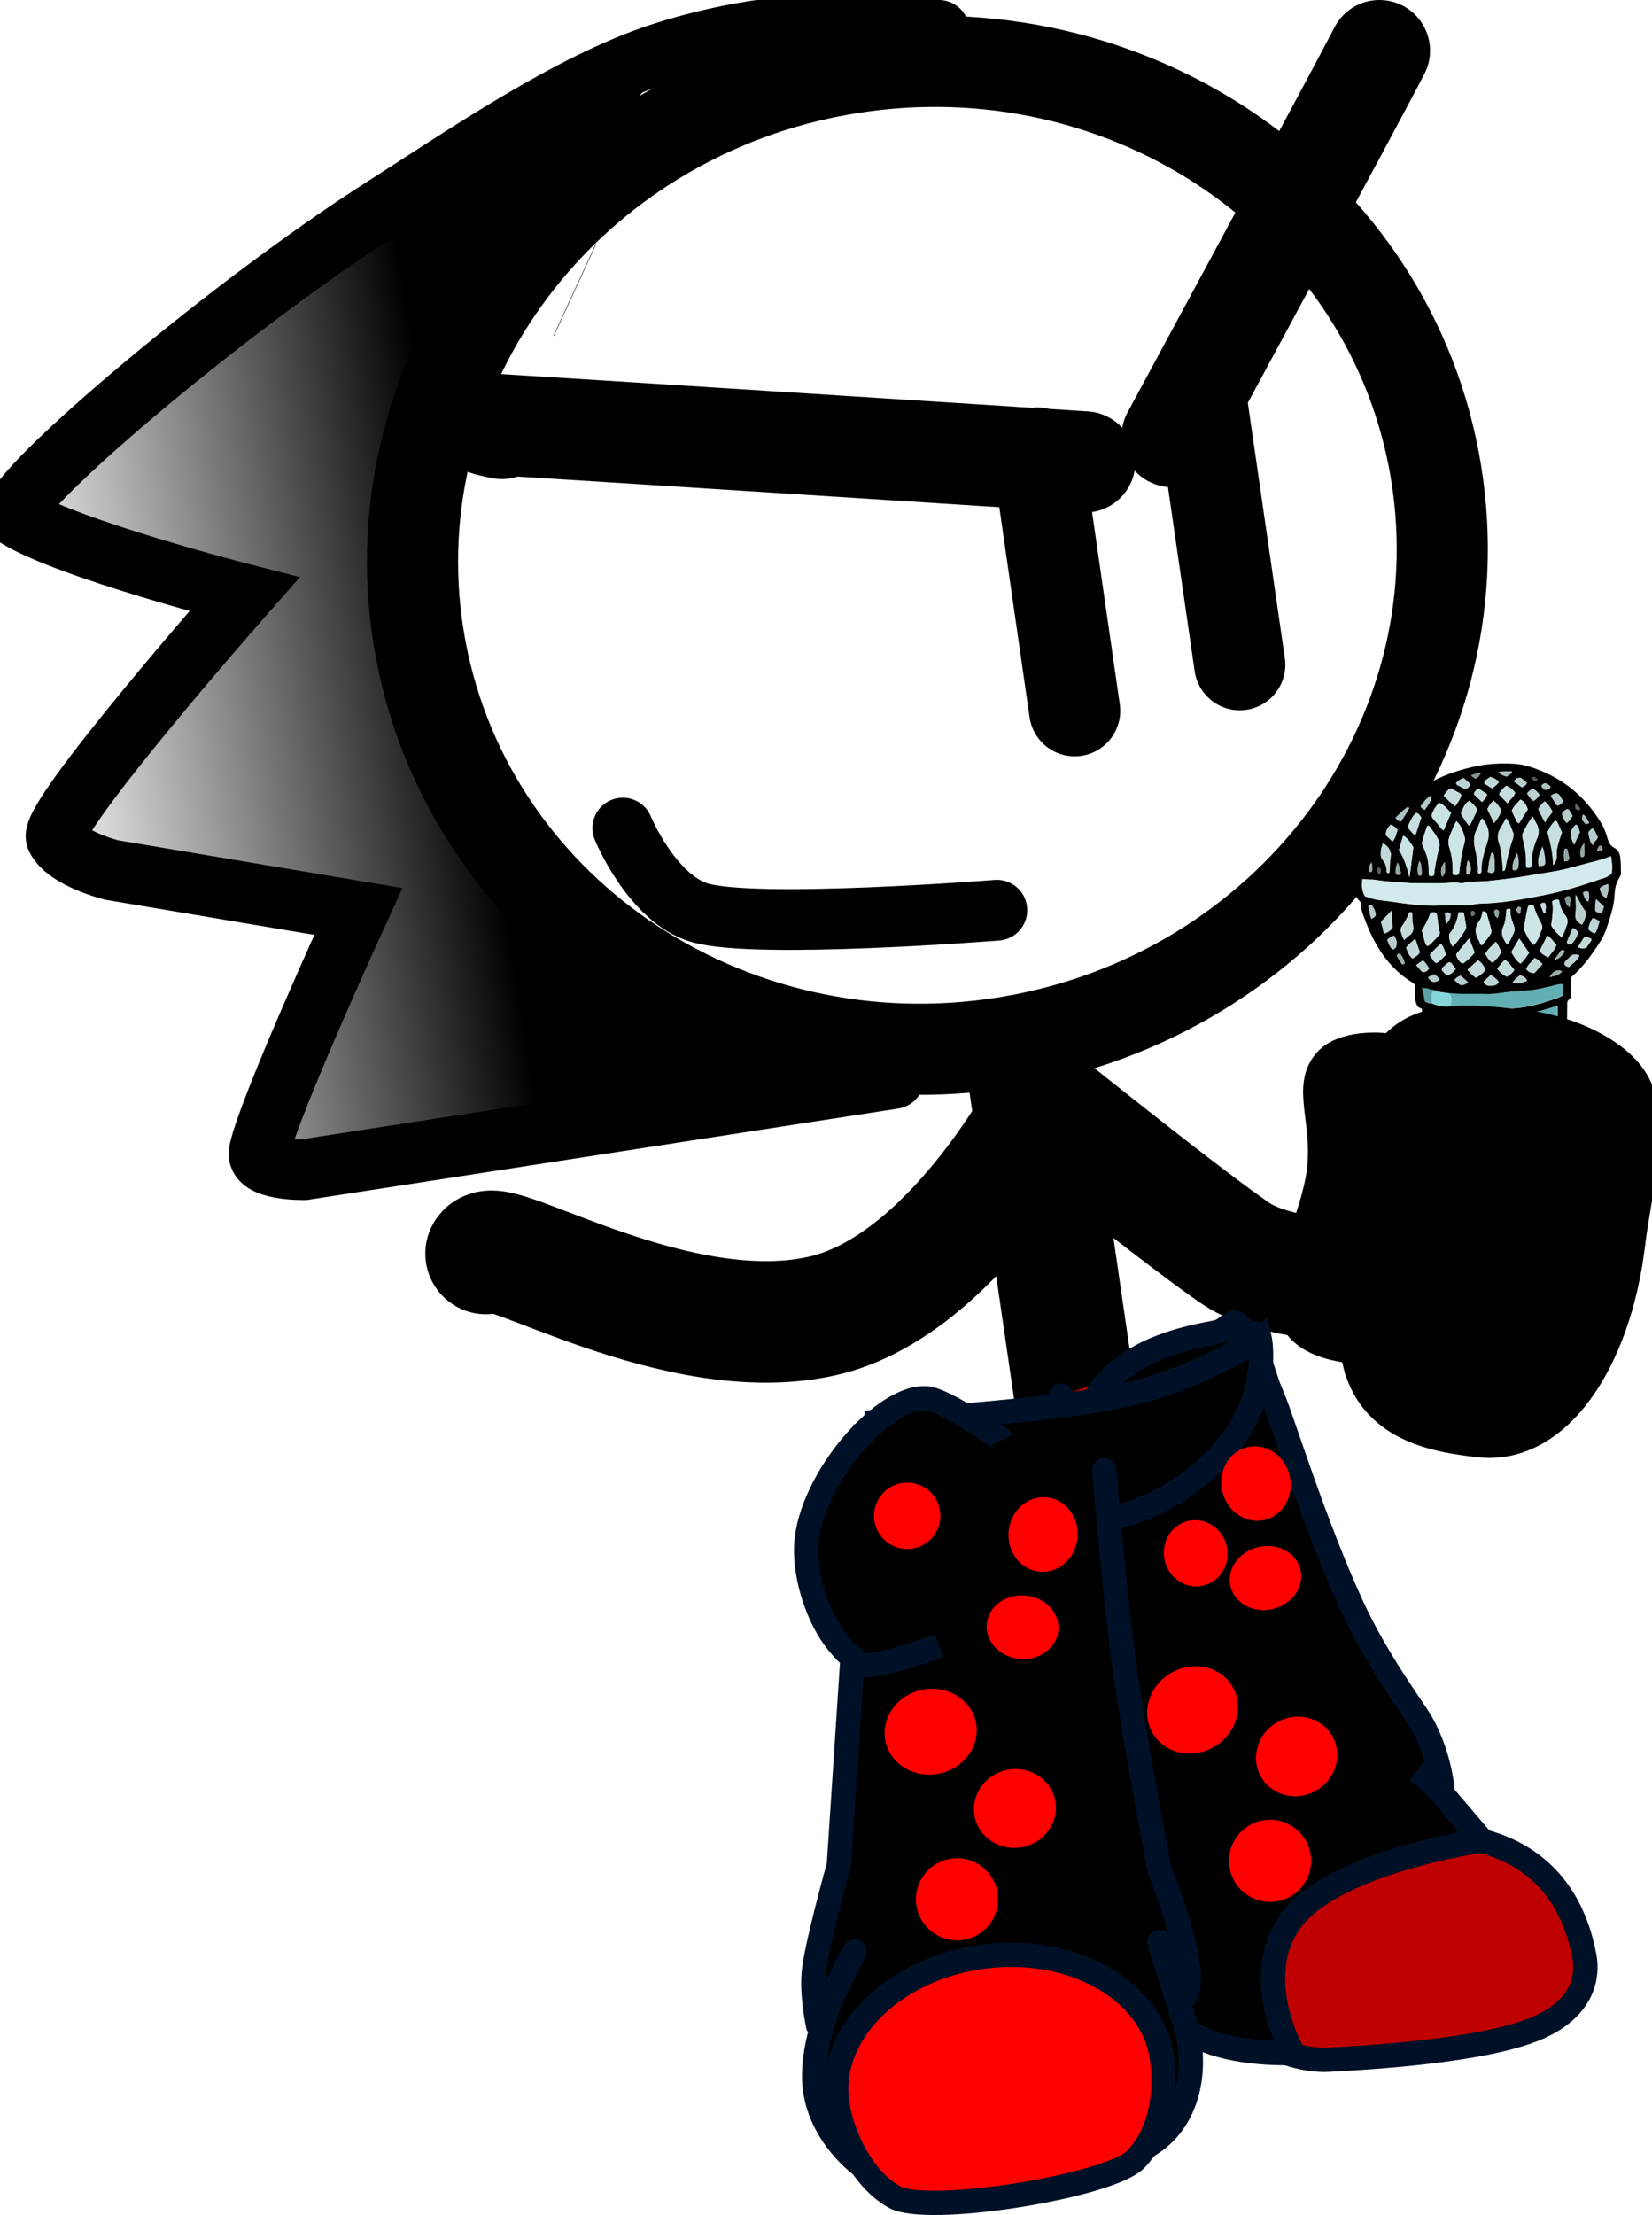 <svg version="1.1" xmlns="http://www.w3.org/2000/svg" xmlns:xlink="http://www.w3.org/1999/xlink" width="81.586" height="109.361" viewBox="0,0,81.586,109.361"><defs><linearGradient x1="202.076" y1="170.329" x2="179.931" y2="173.932" gradientUnits="userSpaceOnUse" id="color-1"><stop offset="0" stop-color="#000000"/><stop offset="1" stop-color="#000000" stop-opacity="0"/></linearGradient></defs><g transform="translate(-178.657,-135.257)"><g data-paper-data="{&quot;isPaintingLayer&quot;:true}" stroke-miterlimit="10" stroke-dasharray="" stroke-dashoffset="0" style="mix-blend-mode: normal"><g stroke-linejoin="miter"><path d="M249.58,158.587c2.16,13.276 -7.336,25.869 -21.211,28.127c-13.874,2.257 -26.873,-6.675 -29.033,-19.952c-2.16,-13.276 7.336,-25.869 21.211,-28.127c13.874,-2.257 26.873,6.675 29.033,19.952z" fill="none" fill-rule="nonzero" stroke="#000000" stroke-width="4.5" stroke-linecap="butt"/><g><g fill-rule="nonzero" stroke-linecap="butt"><path d="M207.04,149.566l0.013,0.006" data-paper-data="{&quot;index&quot;:null}" fill="#ffab19" stroke="#000000" stroke-width="5"/><g data-paper-data="{&quot;index&quot;:null}" fill="none" stroke="none" stroke-width="1" font-family="sans-serif" font-weight="normal" font-size="12" text-anchor="start"/></g><path d="M207.04,149.566l0.013,0.006" data-paper-data="{&quot;index&quot;:null}" fill="#ffab19" fill-rule="nonzero" stroke="#000000" stroke-width="5" stroke-linecap="butt"/><path d="M224.367,163.928" fill="#001026" fill-rule="evenodd" stroke="#000000" stroke-width="5" stroke-linecap="butt"/><g data-paper-data="{&quot;index&quot;:null}" fill="none" fill-rule="nonzero" stroke="none" stroke-width="1" stroke-linecap="butt" font-family="sans-serif" font-weight="normal" font-size="12" text-anchor="start"/><g data-paper-data="{&quot;index&quot;:null}" fill="none" fill-rule="nonzero" stroke="none" stroke-width="1" stroke-linecap="butt" font-family="sans-serif" font-weight="normal" font-size="12" text-anchor="start"/><path d="M246.782,137.757c-1.207,2.35 -10.241,19.051 -10.241,19.051" fill="none" fill-rule="nonzero" stroke="#000000" stroke-width="5" stroke-linecap="round"/><path d="M203.439,156.409c0,0 -1.236,-0.248 -0.656,-0.215c2.998,0.172 29.447,1.869 29.447,1.869" fill="none" fill-rule="nonzero" stroke="#000000" stroke-width="5" stroke-linecap="round"/></g><path d="M229.897,157.624l1.834,12.725" fill="none" fill-rule="nonzero" stroke="#000000" stroke-width="4.5" stroke-linecap="round"/><path d="M239.884,168.075l-1.946,-13.417" fill="none" fill-rule="nonzero" stroke="#000000" stroke-width="4.5" stroke-linecap="round"/><path d="M222.792,188.506l-29.103,4.498c0,0 -2.428,0.051 -2.23,-0.894c0.453,-2.168 4.892,-11.852 4.892,-11.852l-12.172,-2.045c0,0 -2.247,-0.55 -2.739,-1.584c-0.457,-0.962 9.285,-12.031 9.285,-12.031c0,0 -8.739,-2.235 -11.268,-3.831c-0.993,-0.627 10.17,-10.194 18.127,-15.266c3.894,-2.482 9.161,-6.123 13.674,-7.597c7.482,-2.444 13.77,-1.145 13.77,-1.145" fill="none" fill-rule="nonzero" stroke="#000000" stroke-width="3" stroke-linecap="round"/><path d="M191.844,193.304c0,0 -0.749,-1.301 0.154,-3.406c1.131,-2.637 5.88,-6.703 3.869,-8.768c-2.606,-2.675 -14.978,-0.199 -14.063,-4.245c0.751,-3.323 9.024,-10.204 8.691,-12.249c-0.332,-2.04 -4.639,-0.065 -7.666,-2.36c-4.306,-3.264 -2.532,-3.558 -2.532,-3.558c0,0 10.368,-9.258 15.598,-12.587c4.906,-3.124 14.869,-6.813 14.869,-6.813c0,0 -12.533,15.967 -13.345,24.253c-0.899,9.186 19.418,24.72 19.418,24.72z" data-paper-data="{&quot;index&quot;:null}" fill="url(#color-1)" fill-rule="nonzero" stroke="none" stroke-width="0" stroke-linecap="butt"/></g><path d="M231.756,204.232l-2.288,-15.731" fill="none" fill-rule="nonzero" stroke="#000000" stroke-width="6" stroke-linecap="round" stroke-linejoin="miter"/><path d="M202.662,197.146c0.475,-0.967 9.465,4.722 16.64,3.075c6.337,-1.454 10.988,-10.318 10.988,-10.318c0,0 7.065,5.674 9.423,7.257c2.226,1.494 7.184,1.393 7.184,1.393" fill="none" fill-rule="nonzero" stroke="#000000" stroke-width="6" stroke-linecap="round" stroke-linejoin="miter"/><g><g><g stroke="#001026" stroke-width="1.2"><path d="M240.427,201.088l8.19,24.836c0,0 6.997,-1.045 8.289,5.94c0.074,0.398 0.383,2.364 -2.353,3.532c-2.621,1.118 -8.244,1.446 -10.301,1.554c-0.955,0.05 -2.496,-0.282 -3.622,-1.167c-1.133,-0.891 -1.365,-2.484 -1.55,-3.368c-0.075,-0.36 -8.045,-28.257 -8.045,-28.257" fill="#bf0000" fill-rule="evenodd" stroke-linecap="round" stroke-linejoin="round"/><path d="M232.066,209.929c-1.324,-7.158 3.883,-8.377 6.623,-8.884c1.191,-0.22 0.632,-2.09 2.849,3.261c0.488,1.178 1.998,6.12 3.867,10.204c1.28,2.796 3.07,5.127 3.459,5.823c0.919,1.644 1.029,3.296 1.029,3.296l-1.242,-0.957c0,0 0.828,0.675 1.193,1.104c1.137,1.338 2.003,2.346 2.003,2.346c0,0 -7.066,1.011 -9.316,3.801c-2.25,2.79 -0.028,6.69 -0.028,6.69c0,0 -5.332,0.289 -6.343,-2.474c-0.249,-0.681 0.114,-2.94 0.114,-2.94c0,0 -0.566,0.242 -0.687,-0.24c-0.062,-0.246 -0.041,-4.09 -0.732,-8.265c-0.91,-5.496 -2.597,-11.733 -2.788,-12.765z" fill="#000000" fill-rule="nonzero" stroke-linecap="butt" stroke-linejoin="miter"/></g><path d="M222.143,206.73c-0.053,-0.207 1.259,0.162 3.954,-0.329c3.556,-0.647 8.883,-2.202 10.361,-2.736c3.832,-1.385 4.189,-3.01 4.331,-2.461c0.524,2.031 -0.913,6.298 -5.387,7.453c-1.966,0.508 -5.882,2.045 -8.333,1.805c-3.126,-0.307 -4.631,-2.593 -4.925,-3.731z" fill="#004fd9" fill-rule="nonzero" stroke="#001026" stroke-width="1.2" stroke-linecap="butt" stroke-linejoin="miter"/><g fill-rule="nonzero" stroke-linecap="butt" stroke-linejoin="miter"><g fill="none" stroke="none" stroke-width="1" font-family="sans-serif" font-weight="normal" font-size="12" text-anchor="start"/><path d="M221.387,205.496c0,0 8.756,-0.487 12.651,-1.322c3.895,-0.835 6.826,-2.853 6.826,-2.853c0,0 0.451,2.001 -0.878,4.319c-1.029,1.794 -3.288,3.903 -6.624,4.637c-3.04,0.669 -6.572,0.741 -8.529,-0.22c-2.967,-1.456 -3.445,-4.561 -3.445,-4.561z" fill="#000000" stroke="#001026" stroke-width="1.2"/></g><g stroke="#001026" stroke-width="1.2"><path d="M231.827,208.62c0,0 2.888,30.283 2.304,30.507c-1.676,0.644 -11.705,0.125 -11.705,0.125l-0.124,-31.029" data-paper-data="{&quot;index&quot;:null}" fill="#ffab19" fill-rule="evenodd" stroke-linecap="round" stroke-linejoin="round"/><path d="M233.191,207.837c0,0 0.537,6.419 1.004,9.785c0.448,3.228 1.741,10.013 1.741,10.013c0,0 1.958,4.717 1.304,6.118c-0.303,0.649 -1.333,-2.615 -1.333,-2.615c0,0 1.158,3.681 1.263,4.005c0.739,2.258 0.214,5.537 -2.766,6.462c-3.272,1.016 -8.731,2.533 -11.967,1.302c-1.377,-0.524 -3.501,-2.47 -3.57,-5.002c-0.077,-2.856 1.999,-6.3 1.999,-6.3l-1.804,3.658c0,0 -0.354,-1.564 -0.195,-2.798c0.179,-1.387 1.218,-5.119 1.218,-5.119l1.317,-20.057" data-paper-data="{&quot;index&quot;:null}" fill="#000000" fill-rule="evenodd" stroke-linecap="round" stroke-linejoin="round"/><path d="M236.032,236.803c0.264,1.679 -0.014,3.752 -1.285,5.065c-1.276,1.318 -10.297,2.791 -11.936,1.851c-1.557,-0.893 -2.543,-2.939 -2.801,-4.578c-0.53,-3.364 2.627,-6.615 7.052,-7.261c4.425,-0.646 8.441,1.558 8.971,4.922z" fill="#ff0000" fill-rule="nonzero" stroke-linecap="butt" stroke-linejoin="miter"/></g></g><g fill="#000000" fill-rule="nonzero" stroke="#001026" stroke-width="1.2" stroke-linecap="butt" stroke-linejoin="miter"><path d="M225.03,216.494c0,0 -2.759,1.047 -3.685,0.972c-0.285,-0.023 -1.194,-0.787 -1.789,-1.8c-0.743,-1.264 -1.155,-2.928 -1.077,-4.167c0.2,-3.187 3.806,-7.374 5.944,-7.202c0.927,0.074 3.723,2.045 3.726,2.051"/></g></g><g fill-rule="nonzero" stroke-linecap="butt" stroke-linejoin="miter"><g data-paper-data="{&quot;index&quot;:null}" stroke="none" stroke-width="1"><path d="M248.874,185.054c-0.208,-0.043 -0.265,-0.18 -0.304,-0.352c-0.039,-0.277 -0.022,-0.556 -0.043,-0.834c-0.057,-0.05 -0.114,-0.099 -0.17,-0.132c-1.174,-0.748 -1.821,-1.833 -2.281,-3.049c-0.096,-0.257 -0.211,-0.513 -0.212,-0.791c-0,-0.052 -0.02,-0.121 -0.058,-0.154c-0.209,-0.182 -0.21,-0.408 -0.23,-0.651c-0.02,-0.208 -0.003,-0.418 -0.004,-0.627c-0.001,-0.122 0.036,-0.245 0.149,-0.338c0.113,-0.092 0.168,-0.234 0.224,-0.358c0.24,-0.742 0.613,-1.438 1.099,-2.087c0.281,-0.361 0.618,-0.655 0.974,-0.95c1.05,-0.866 2.272,-1.392 3.609,-1.661c0.603,-0.114 1.224,-0.143 1.847,-0.101c0.471,0.031 0.906,0.185 1.322,0.358c1.323,0.55 2.29,1.463 2.976,2.634c0.133,0.22 0.21,0.478 0.287,0.736c0.058,0.172 0.134,0.325 0.323,0.421c0.17,0.079 0.247,0.233 0.285,0.405c0.039,0.277 0.041,0.555 0.043,0.834c0.001,0.087 -0.037,0.158 -0.074,0.23c-0.168,0.251 -0.223,0.515 -0.24,0.795c-0.015,0.593 -0.219,1.159 -0.404,1.725c-0.074,0.212 -0.167,0.426 -0.298,0.623c-0.411,0.646 -0.84,1.257 -1.44,1.772c0.002,0.261 -0.015,0.541 -0.014,0.819c0.001,0.104 0.001,0.226 -0.111,0.301c-0.094,0.074 -0.074,0.178 -0.074,0.282c-0.014,0.697 -0.01,1.394 -0.025,2.091c-0.009,1.55 -0.018,3.118 -0.065,4.67c-0.047,1.517 -0.037,3.032 -0.047,4.547c0.002,0.244 -0.035,0.472 -0.033,0.715c0.007,1.184 0.015,2.368 0.004,3.552c0.001,0.209 0.04,0.416 -0.072,0.613c-0.037,0.071 -0.018,0.158 -0.017,0.245c0.006,0.871 -0.008,1.759 -0.002,2.63c0,0.035 0.001,0.087 0.001,0.122c0.021,0.278 -0.11,0.423 -0.374,0.557c-0.883,0.441 -1.806,0.587 -2.768,0.439c-0.245,-0.041 -0.491,-0.117 -0.718,-0.229c-0.17,-0.079 -0.246,-0.215 -0.266,-0.388c-0.06,-0.52 -0.139,-1.039 -0.198,-1.576c-0.04,-0.381 -0.043,-0.782 -0.139,-1.16c-0.213,-0.826 -0.199,-1.68 -0.355,-2.509c-0.078,-0.467 -0.194,-0.914 -0.254,-1.382c-0.06,-0.502 -0.157,-0.986 -0.235,-1.47c-0.138,-0.882 -0.237,-1.783 -0.394,-2.664c-0.233,-1.156 -0.392,-2.316 -0.55,-3.475c-0.059,-0.398 -0.118,-0.796 -0.177,-1.194c-0.079,-0.623 -0.159,-1.264 -0.238,-1.887c-0.04,-0.346 -0.117,-0.674 -0.157,-1.02c-0.059,-0.363 -0.061,-0.694 -0.101,-1.075zM249.344,184.788c0.227,0.094 0.453,0.154 0.698,0.16c0.491,0.134 1,0.146 1.509,0.158c0.641,0.023 1.301,-0.024 1.941,-0.071c0.735,-0.051 1.412,-0.273 2.108,-0.514c0.075,-0.038 0.15,-0.076 0.263,-0.134c-0.001,-0.139 -0.002,-0.279 -0.003,-0.418c-0,-0.035 -0.019,-0.069 -0.038,-0.12c-0.132,0.006 -0.264,0.029 -0.395,0.07c-0.226,0.062 -0.433,0.089 -0.659,0.152c-0.565,0.13 -1.149,0.104 -1.714,0.182c-0.301,0.031 -0.603,0.097 -0.904,0.093c-0.66,-0.022 -1.319,0.042 -1.98,-0.05c-0.17,-0.027 -0.358,-0.053 -0.528,-0.081c-0.076,-0.101 -0.227,-0.059 -0.321,-0.09c-0.113,-0.047 -0.227,-0.094 -0.434,-0.067c0.133,0.22 0.078,0.449 0.155,0.655c0.094,0.013 0.17,0.114 0.302,0.073zM250.101,185.346c-0.434,-0.137 -0.548,-0.149 -0.792,-0.103c0.02,0.208 0.04,0.399 0.06,0.607c0.001,0.122 0.077,0.206 0.19,0.253c0.076,0.031 0.17,0.027 0.245,0.059c0.283,0.109 0.604,0.147 0.906,0.116c0.132,0.081 0.283,0.074 0.434,0.067c0.848,-0.021 1.678,-0.024 2.525,-0.132c0.377,-0.052 0.753,-0.121 1.111,-0.207c0.282,-0.082 0.583,-0.166 0.808,-0.385c-0.001,-0.226 -0.003,-0.453 -0.004,-0.679c-0.151,0.042 -0.282,0.082 -0.395,0.122c-0.527,0.163 -1.054,0.292 -1.581,0.35c-0.678,0.083 -1.357,0.079 -2.035,0.092c-0.32,0.015 -0.623,-0.076 -0.943,-0.044c-0.17,-0.114 -0.359,-0.123 -0.529,-0.115zM252.561,204.617c0.265,0.092 0.528,0.098 0.792,0.069c0.019,0.017 0.057,0.032 0.076,0.031c0.452,-0.038 0.904,-0.111 1.318,-0.286c0.244,-0.098 0.489,-0.179 0.676,-0.379c-0.006,-0.975 -0.012,-1.95 -0.019,-2.977c-0.451,0.212 -0.903,0.32 -1.355,0.41c-0.395,0.088 -0.773,0.052 -1.168,0.105c-0.151,0.007 -0.283,-0.005 -0.434,0.002c-0.227,-0.077 -0.472,-0.118 -0.755,-0.123c0.003,0.522 0.157,1.003 0.198,1.489c0.06,0.502 0.138,1.004 0.198,1.489c0.17,0.114 0.321,0.142 0.472,0.17zM252.067,201.139c0.133,0.081 0.283,0.092 0.434,0.085c0.151,0.063 0.321,0.038 0.49,0.047c0.528,-0.007 1.055,-0.1 1.563,-0.228c0.301,-0.083 0.602,-0.201 0.865,-0.388c-0,-0.07 0.018,-0.14 0.017,-0.21c-0.005,-0.853 -0.011,-1.689 0.003,-2.543c0.013,-0.906 0.026,-1.795 0.04,-2.701c0.01,-1.324 0.04,-2.631 0.05,-3.955c0.028,-1.482 0,-2.943 0.066,-4.426c0.017,-0.245 -0.003,-0.505 -0.005,-0.766c-0.207,0.079 -0.395,0.192 -0.602,0.236c-0.659,0.187 -1.337,0.27 -2.015,0.318c-0.603,0.027 -1.206,0.037 -1.809,0.047c-0.245,-0.024 -0.471,-0.031 -0.717,-0.055c-0.151,-0.098 -0.321,-0.055 -0.472,-0.083c-0.17,-0.027 -0.321,-0.09 -0.509,-0.064c-0.037,0.176 0.002,0.313 0.022,0.434c0.214,1.018 0.277,2.06 0.434,3.08c0.098,0.657 0.197,1.315 0.314,1.971c0.138,0.882 0.294,1.746 0.431,2.61c0.118,0.709 0.235,1.417 0.334,2.127c0.118,0.761 0.217,1.505 0.316,2.267c0.099,0.692 0.197,1.402 0.315,2.11c0.17,0.01 0.283,0.109 0.434,0.085zM258.215,177.525c-0.414,0.175 -0.809,0.263 -1.204,0.368c-0.414,0.106 -0.809,0.228 -1.223,0.317c-0.395,0.088 -0.81,0.141 -1.205,0.211c-0.414,0.071 -0.829,0.142 -1.262,0.197c-0.396,0.053 -0.81,0.089 -1.206,0.142c-0.414,0.036 -0.829,0.003 -1.244,0.109c-0.396,-0.086 -0.811,0.002 -1.206,0.003c-0.415,-0.016 -0.848,0.004 -1.263,-0.012c-0.396,-0.017 -0.811,-0.05 -1.207,-0.085c-0.415,-0.033 -0.811,-0.137 -1.226,-0.119c-0.035,0.42 -0.034,0.541 0.118,0.848c0.227,0.077 0.453,0.154 0.718,0.194c0.321,0.038 0.641,0.075 0.981,0.13c0.642,0.093 1.264,0.169 1.924,0.139c0.452,-0.021 0.905,-0.058 1.357,-0.009c0.094,0.013 0.207,0.008 0.32,-0.032c0.226,-0.063 0.471,-0.056 0.697,-0.066c0.829,-0.038 1.658,-0.18 2.467,-0.338c1.073,-0.188 2.108,-0.496 3.143,-0.857c0.207,-0.062 0.414,-0.123 0.564,-0.287c0.036,-0.263 0.016,-0.523 -0.043,-0.851zM250.588,175.798c-0.149,0.233 -0.223,0.463 -0.316,0.694c-0.093,0.196 -0.111,0.406 -0.034,0.611c0.116,0.395 0.175,0.811 0.159,1.229c0,0.035 0.019,0.086 0.019,0.104c0.095,0.048 0.17,0.044 0.264,-0.012c0.019,-0.018 0.037,-0.054 0.037,-0.071c0.053,-0.507 0.144,-1.017 0.273,-1.527c0.018,-0.07 0.037,-0.176 -0.002,-0.244c-0.077,-0.275 -0.154,-0.55 -0.401,-0.783zM249.474,178.479c0.054,-0.473 0.145,-0.93 0.255,-1.37c0.037,-0.141 0.017,-0.262 -0.04,-0.399c-0.096,-0.205 -0.229,-0.373 -0.362,-0.558c-0.038,-0.068 -0.076,-0.153 -0.189,-0.113c-0.092,0.3 -0.204,0.584 -0.258,0.882c0.325,0.717 0.325,0.717 0.349,1.551c0.057,0.05 0.132,0.064 0.245,0.006zM254.121,179.992c-0.073,0.317 -0.128,0.633 -0.183,0.949c-0.018,0.07 -0.037,0.141 -0.018,0.21c0.134,0.273 0.249,0.546 0.476,0.762c0.225,-0.219 0.28,-0.483 0.391,-0.732c0.056,-0.124 0.036,-0.228 -0.021,-0.347c-0.153,-0.272 -0.267,-0.545 -0.363,-0.837c-0,-0.017 -0.038,-0.033 -0.076,-0.066c-0.056,0.02 -0.132,0.041 -0.207,0.062zM254.357,175.575c-0.243,0.29 -0.355,0.556 -0.485,0.823c-0.037,0.106 -0.018,0.192 0.002,0.279c0.116,0.413 0.175,0.828 0.159,1.264c0,0.052 0.019,0.104 0.02,0.156c0.207,0.008 0.245,-0.011 0.244,-0.15c-0.003,-0.453 0.089,-0.892 0.275,-1.301c0.112,-0.249 0.091,-0.457 -0.004,-0.679c-0.076,-0.118 -0.133,-0.22 -0.21,-0.391zM251.698,178.395c0.094,-0.004 0.113,-0.075 0.112,-0.144c-0.003,-0.487 0.145,-0.964 0.293,-1.441c0.111,-0.388 0.033,-0.785 -0.252,-1.155c-0.131,0.163 -0.149,0.338 -0.242,0.499c-0.186,0.339 -0.184,0.67 -0.107,1.015c0.078,0.38 0.174,0.758 0.139,1.143c0.019,0.051 0.038,0.068 0.057,0.085zM253.038,175.652c-0.112,0.214 -0.205,0.358 -0.28,0.5c-0.13,0.232 -0.148,0.442 -0.071,0.682c0.115,0.326 0.155,0.672 0.176,1.019c0.02,0.121 0.02,0.26 0.021,0.382c0.094,0.013 0.113,-0.04 0.113,-0.075c0.091,-0.509 0.201,-1.019 0.386,-1.515c0.018,-0.088 0.037,-0.158 0.017,-0.245c-0.096,-0.239 -0.173,-0.48 -0.363,-0.75zM255.307,179.764c0.077,0.327 0.023,0.643 -0.013,0.958c0.001,0.087 -0.056,0.159 -0.017,0.245c0.057,0.137 0.285,0.405 0.494,0.552c0.131,-0.18 0.167,-0.391 0.241,-0.586c0.056,-0.159 0.036,-0.298 -0.059,-0.433c-0.152,-0.237 -0.267,-0.476 -0.325,-0.752c-0,-0.017 -0.038,-0.051 -0.057,-0.067c-0.076,-0.014 -0.151,-0.011 -0.263,0.082zM248.869,181.205c0.115,0.239 0.098,0.535 0.269,0.754c0.132,-0.023 0.188,-0.113 0.263,-0.186c0.131,-0.145 0.281,-0.257 0.374,-0.452c-0.115,-0.308 -0.08,-0.658 -0.176,-0.985c-0.095,-0.048 -0.189,-0.044 -0.283,-0.005c-0.111,0.301 -0.26,0.587 -0.447,0.874zM251.879,180.25c-0.037,0.176 -0.073,0.352 -0.167,0.478c-0.224,0.306 -0.204,0.601 -0.051,0.89c0.057,0.102 0.058,0.206 0.172,0.306c0.187,-0.183 0.318,-0.38 0.449,-0.578c0.037,-0.054 0.037,-0.124 0.018,-0.21c-0.077,-0.258 -0.135,-0.499 -0.212,-0.757c-0,-0.052 -0.038,-0.12 -0.208,-0.13zM250.692,180.304c-0.073,0.386 -0.184,0.74 -0.427,1.029c-0.056,0.055 -0.037,0.124 -0.036,0.193c0.02,0.156 0.059,0.311 0.173,0.462c0.262,-0.256 0.43,-0.507 0.598,-0.776c0.056,-0.09 0.074,-0.177 0.055,-0.281c-0.039,-0.19 -0.059,-0.38 -0.098,-0.57c-0,-0.017 -0.038,-0.051 -0.057,-0.067c-0.057,0.003 -0.113,0.005 -0.207,0.009zM255.794,176.363c-0.076,-0.171 -0.153,-0.359 -0.23,-0.529c-0.019,-0.017 -0.038,-0.033 -0.076,-0.066c-0.206,0.166 -0.318,0.38 -0.392,0.575c0.135,0.534 0.27,1.033 0.274,1.625c0.262,-0.291 0.128,-0.563 0.183,-0.792c0.055,-0.281 0.147,-0.547 0.24,-0.812zM250.321,175.393c-0.19,-0.2 -0.342,-0.402 -0.606,-0.512c-0.075,0.125 -0.168,0.217 -0.224,0.324c-0.056,0.107 -0.131,0.215 -0.13,0.337c0.058,0.154 0.19,0.253 0.285,0.37c0.095,0.118 0.152,0.254 0.304,0.335c0.13,-0.285 0.242,-0.551 0.372,-0.853zM248.268,178.568c0.072,-0.526 0.126,-0.964 0.18,-1.401c-0,-0.035 0.018,-0.088 -0.02,-0.121c-0.133,-0.186 -0.229,-0.408 -0.475,-0.518c-0.074,0.247 -0.148,0.477 -0.203,0.706c0.248,0.389 0.382,0.819 0.517,1.335zM253.077,181.885c0.169,-0.13 0.205,-0.305 0.28,-0.448c0.093,-0.161 0.13,-0.319 0.053,-0.507c-0.096,-0.257 -0.192,-0.514 -0.156,-0.794c-0.132,-0.029 -0.207,-0.008 -0.207,0.096c-0.017,0.262 -0.034,0.541 -0.146,0.773c-0.149,0.338 0.004,0.592 0.175,0.88zM251.209,181.587c-0.243,0.307 -0.449,0.543 -0.636,0.778c0.001,0.122 0.058,0.189 0.096,0.257c0.057,0.067 0.095,0.17 0.227,0.199c0.206,-0.149 0.394,-0.331 0.562,-0.53c-0.058,-0.224 -0.135,-0.429 -0.249,-0.703zM254.173,182.306c-0.171,-0.253 -0.323,-0.473 -0.476,-0.71c-0.13,0.232 -0.261,0.447 -0.392,0.662c0.133,0.22 0.229,0.425 0.456,0.571c0.169,-0.164 0.281,-0.344 0.411,-0.524zM251.222,174.794c-0.225,0.115 -0.281,0.344 -0.393,0.523c-0.037,0.054 -0.018,0.14 0.02,0.191c0.114,0.169 0.209,0.321 0.323,0.473c0,0.017 0.038,0.016 0.076,0.014c0.13,-0.25 0.242,-0.516 0.372,-0.766c-0.095,-0.17 -0.247,-0.302 -0.399,-0.435zM254.109,175.203c-0.077,-0.188 -0.153,-0.359 -0.361,-0.471c-0.15,0.164 -0.337,0.329 -0.43,0.542c0.057,0.119 0.077,0.24 0.153,0.341c0.057,0.102 0.039,0.242 0.209,0.287c0.149,-0.233 0.299,-0.466 0.429,-0.699zM254.7,182.195c0.076,0.153 0.247,0.233 0.417,0.329c0.149,-0.216 0.337,-0.381 0.411,-0.628c-0.152,-0.132 -0.247,-0.32 -0.455,-0.45c-0.13,0.25 -0.242,0.499 -0.372,0.748zM256.474,179.432c-0.017,0.314 0.042,0.642 -0.013,0.958c-0.036,0.263 0.097,0.396 0.324,0.525c0.131,-0.197 0.167,-0.391 0.222,-0.602c-0.247,-0.267 -0.343,-0.594 -0.533,-0.881zM247.211,178.372c0.075,-0.021 0.075,-0.073 0.075,-0.125c0.017,-0.227 0.016,-0.471 0.052,-0.699c0.073,-0.334 -0.116,-0.5 -0.362,-0.68c-0.037,0.124 -0.074,0.212 -0.092,0.3c-0.055,0.211 -0.073,0.404 0.098,0.588c0.095,0.118 0.134,0.273 0.172,0.41c-0.018,0.07 -0.056,0.159 0.058,0.206zM248.005,181.662c0.094,-0.074 0.15,-0.146 0.206,-0.201c0.188,-0.148 0.243,-0.307 0.204,-0.514c-0.039,-0.172 -0.021,-0.365 -0.041,-0.538c-0,-0.052 0.018,-0.105 -0.114,-0.117c-0.093,0.248 -0.223,0.498 -0.391,0.732c-0.037,0.054 -0.037,0.141 -0.036,0.211c0.039,0.138 0.077,0.258 0.172,0.428zM252.797,182.264c-0.076,-0.171 -0.134,-0.36 -0.267,-0.51c-0.187,0.2 -0.394,0.366 -0.524,0.598c0.114,0.169 0.172,0.34 0.38,0.436c0.15,-0.164 0.319,-0.31 0.411,-0.524zM252.436,175.889c0.187,-0.2 0.299,-0.414 0.373,-0.626c-0.114,-0.169 -0.209,-0.321 -0.38,-0.47c-0.15,0.111 -0.243,0.255 -0.318,0.415c0.115,0.221 0.21,0.443 0.325,0.682zM251.124,183.14c0.114,0.117 0.171,0.201 0.266,0.267c0.057,0.05 0.114,0.082 0.17,0.114c0.188,-0.096 0.357,-0.225 0.469,-0.404c-0.095,-0.17 -0.191,-0.34 -0.38,-0.453c-0.169,0.164 -0.337,0.294 -0.525,0.477zM247.411,180.192c-0.206,0.218 -0.356,0.364 -0.524,0.546c-0.018,0.07 0.001,0.191 0.058,0.293c0.038,0.103 0.001,0.226 0.115,0.308c0.169,-0.06 0.282,-0.152 0.375,-0.278c-0.021,-0.278 -0.022,-0.539 -0.024,-0.87zM249.958,174.556c0.095,0.083 0.19,0.166 0.284,0.248c0.095,0.083 0.189,0.148 0.284,0.231c0.131,-0.197 0.262,-0.343 0.298,-0.536c-0.057,-0.102 -0.17,-0.132 -0.265,-0.18c-0.095,-0.048 -0.189,-0.148 -0.321,-0.125c-0.112,0.127 -0.225,0.219 -0.281,0.361zM253.443,183.14c-0.152,-0.167 -0.247,-0.372 -0.474,-0.501c-0.131,0.145 -0.243,0.29 -0.374,0.435c0.152,0.167 0.266,0.319 0.493,0.396c0.131,-0.093 0.263,-0.151 0.356,-0.33zM248.556,176.5c0.111,-0.318 0.204,-0.601 0.296,-0.884c-0.076,-0.101 -0.133,-0.203 -0.265,-0.232c-0.206,0.201 -0.299,0.449 -0.41,0.698c0.076,0.101 0.152,0.202 0.247,0.285c0.019,0.069 0.057,0.084 0.133,0.133zM250.083,182.387c-0.114,-0.186 -0.116,-0.395 -0.267,-0.528c-0.206,0.183 -0.394,0.349 -0.543,0.565c0.133,0.116 0.134,0.29 0.323,0.386c0.188,-0.096 0.3,-0.257 0.487,-0.423zM254.955,174.834c-0.131,0.11 -0.244,0.237 -0.318,0.38c0.114,0.204 0.21,0.408 0.325,0.647c0.112,-0.197 0.224,-0.341 0.374,-0.522c-0.114,-0.204 -0.21,-0.391 -0.38,-0.505zM248.101,182.041c0.077,0.223 0.135,0.412 0.324,0.543c0.15,-0.094 0.282,-0.169 0.356,-0.312c-0.077,-0.205 -0.135,-0.412 -0.23,-0.651c-0.169,0.13 -0.319,0.258 -0.45,0.421zM253.108,174.918c0.131,-0.215 0.337,-0.329 0.374,-0.522c-0.114,-0.169 -0.266,-0.267 -0.436,-0.346c-0.15,0.129 -0.3,0.24 -0.355,0.434c0.133,0.133 0.247,0.267 0.417,0.434zM254.836,182.85c-0.133,-0.116 -0.228,-0.233 -0.398,-0.295c-0.131,0.197 -0.337,0.329 -0.411,0.559c0.114,0.117 0.227,0.181 0.397,0.191c0.15,-0.146 0.281,-0.309 0.412,-0.454zM247.688,176.226c-0.114,-0.134 -0.209,-0.199 -0.341,-0.246c-0.131,0.145 -0.243,0.324 -0.242,0.533c0.114,0.099 0.227,0.199 0.341,0.315c0.15,-0.198 0.167,-0.408 0.241,-0.603zM257.651,180.755c-0.114,-0.082 -0.208,-0.147 -0.321,-0.16c-0.112,0.179 -0.186,0.357 -0.223,0.55c0.095,0.1 0.19,0.166 0.322,0.194c0.131,-0.18 0.148,-0.39 0.223,-0.585zM251.92,183.731c0.114,0.204 0.265,0.214 0.435,0.189c0.132,-0.006 0.264,-0.047 0.319,-0.189c-0.114,-0.134 -0.228,-0.251 -0.398,-0.33c-0.131,0.11 -0.244,0.22 -0.356,0.33zM256.68,176.341c-0.058,-0.154 -0.058,-0.293 -0.191,-0.374c-0.375,0.313 -0.279,0.64 -0.088,0.997c0.093,-0.213 0.186,-0.409 0.279,-0.622zM250.165,183.41c0.169,-0.077 0.282,-0.17 0.394,-0.331c-0.132,-0.081 -0.152,-0.254 -0.304,-0.317c-0.113,0.023 -0.15,0.094 -0.225,0.15c-0.075,0.073 -0.169,0.112 -0.168,0.234c0.076,0.101 0.152,0.202 0.303,0.265zM252.131,178.306c0.208,0.095 0.321,0.055 0.339,-0.102c0.017,-0.227 -0.003,-0.453 -0.023,-0.661c-0,-0.07 -0.02,-0.156 -0.133,-0.186c-0.092,0.318 -0.147,0.634 -0.183,0.949zM255.911,182.836c0.038,0.103 0.114,0.152 0.227,0.164c0.187,-0.165 0.413,-0.315 0.524,-0.564c-0.227,-0.094 -0.396,-0.052 -0.527,0.128c-0.075,0.073 -0.188,0.13 -0.225,0.271zM254.655,178.017c0.264,-0.012 0.32,-0.049 0.319,-0.206c-0.02,-0.243 -0.041,-0.503 -0.137,-0.743c-0.149,0.32 -0.279,0.622 -0.183,0.949zM257.474,179.648c-0.018,0.14 -0.017,0.262 -0.035,0.385c-0.017,0.245 -0.017,0.245 0.322,0.316c0.037,-0.124 0.093,-0.265 0.111,-0.336c-0.152,-0.132 -0.265,-0.249 -0.398,-0.365zM252.252,173.616c-0.113,0.092 -0.282,0.135 -0.281,0.326c0.114,0.082 0.246,0.146 0.379,0.244c0.131,-0.11 0.281,-0.204 0.337,-0.346c-0.133,-0.081 -0.246,-0.18 -0.435,-0.224zM256.333,181.076c-0.093,0.231 -0.204,0.462 -0.297,0.693c0.038,0.085 0.095,0.152 0.208,0.112c0.169,-0.164 0.299,-0.362 0.354,-0.591c-0.076,-0.101 -0.152,-0.167 -0.265,-0.214zM255.56,175.033c0.132,-0.023 0.226,-0.097 0.3,-0.205c-0.038,-0.068 -0.076,-0.136 -0.114,-0.204c-0.057,-0.084 -0.095,-0.17 -0.209,-0.199c-0.113,0.005 -0.207,0.044 -0.282,0.135c0.095,0.152 0.209,0.321 0.305,0.474zM251.845,174.853c0.131,-0.11 0.206,-0.236 0.262,-0.378c-0.151,-0.098 -0.284,-0.196 -0.416,-0.277c-0.15,0.059 -0.225,0.167 -0.243,0.272c0.133,0.133 0.266,0.267 0.398,0.383zM256.317,175.539c-0.057,-0.102 -0.114,-0.204 -0.19,-0.305c-0.019,-0.017 -0.057,-0.015 -0.094,-0.031c-0.075,0.056 -0.188,0.096 -0.244,0.237c0.057,0.137 0.096,0.309 0.229,0.442c0.15,-0.094 0.225,-0.202 0.299,-0.344zM257.325,176.99c0.018,-0.192 0.225,-0.237 0.224,-0.411c-0.076,-0.136 -0.096,-0.292 -0.248,-0.424c-0.131,0.093 -0.244,0.185 -0.186,0.339c0.058,0.154 0.04,0.312 0.21,0.495zM256.999,182.055c0.075,-0.125 0.168,-0.251 0.243,-0.359c0.019,-0.018 -0,-0.052 -0.001,-0.087c-0.094,-0.031 -0.189,-0.113 -0.358,-0.053c-0.093,0.144 -0.187,0.305 -0.299,0.466c0.132,0.064 0.246,0.076 0.415,0.033zM251.274,173.974c-0.114,-0.099 -0.228,-0.216 -0.322,-0.299c-0.169,0.06 -0.282,0.152 -0.375,0.243c0.02,0.121 0.152,0.132 0.227,0.181c0.076,0.049 0.152,0.115 0.283,0.092c0.075,-0.038 0.15,-0.094 0.187,-0.217zM248.597,182.907c0.095,0.118 0.171,0.201 0.247,0.285c0.019,0.034 0.076,0.049 0.095,0.065c0.132,-0.006 0.226,-0.08 0.3,-0.188c-0.095,-0.135 -0.171,-0.271 -0.304,-0.387c-0.113,0.057 -0.207,0.131 -0.338,0.224zM257.983,179.608c0.074,-0.23 0.148,-0.459 0.09,-0.701c-0.169,0.06 -0.32,0.084 -0.413,0.228c0.096,0.292 0.096,0.292 0.323,0.473zM250.486,183.64c0.322,0.316 0.341,0.315 0.679,0.126c-0.114,-0.117 -0.246,-0.215 -0.36,-0.332c-0.132,0.023 -0.226,0.097 -0.319,0.206zM254.689,174.498c-0.095,-0.135 -0.19,-0.235 -0.341,-0.298c-0.038,0.019 -0.094,0.057 -0.15,0.094c-0.037,0.037 -0.075,0.09 -0.112,0.127c0.095,0.135 0.172,0.288 0.323,0.368c0.113,-0.057 0.206,-0.166 0.281,-0.291zM247.461,182.14c0.056,-0.037 0.131,-0.093 0.15,-0.146c0.055,-0.194 0.017,-0.366 -0.117,-0.552c-0.113,0.075 -0.263,0.116 -0.319,0.223c0.076,0.171 0.097,0.361 0.286,0.475zM248.265,175.155c-0.019,-0.017 -0.038,-0.033 -0.076,-0.066c-0.244,0.15 -0.431,0.35 -0.619,0.551c0.057,0.119 0.133,0.168 0.284,0.179c0.131,-0.215 0.28,-0.431 0.411,-0.663zM253.576,177.369c-0.111,0.266 -0.242,0.516 -0.221,0.811c0,0.017 0.076,0.049 0.113,0.047c0.094,-0.004 0.169,-0.077 0.169,-0.164c0.055,-0.229 0.016,-0.454 -0.061,-0.694zM254.063,173.917c-0.095,-0.1 -0.19,-0.2 -0.322,-0.264c-0.132,0.006 -0.226,0.045 -0.319,0.171c0.133,0.098 0.265,0.214 0.398,0.295c0.113,-0.04 0.188,-0.096 0.244,-0.203zM253.353,183.788c0.264,0.005 0.49,0.013 0.716,-0.119c-0.058,-0.154 -0.19,-0.218 -0.341,-0.263c-0.15,0.111 -0.281,0.204 -0.375,0.383zM246.396,180.621c0.169,-0.112 0.188,-0.13 0.187,-0.183c0.018,-0.175 -0.077,-0.327 -0.173,-0.462c-0.038,-0.051 -0.132,-0.064 -0.188,0.043c0.114,0.152 0.04,0.381 0.173,0.602zM249.02,175.243c0.149,-0.216 0.318,-0.415 0.335,-0.712c-0.263,0.134 -0.394,0.349 -0.524,0.529c0.019,0.086 0.076,0.118 0.19,0.183zM249.467,183.355c-0.094,0.057 -0.188,0.096 -0.282,0.152c0.095,0.152 0.209,0.269 0.416,0.208c0.056,-0.02 0.113,-0.04 0.131,-0.11c-0.038,-0.103 -0.133,-0.168 -0.265,-0.249zM255.916,177.786c0.17,-0.008 0.245,-0.046 0.225,-0.184c-0.02,-0.121 -0.039,-0.242 -0.078,-0.362c-0.019,-0.051 -0.057,-0.102 -0.132,-0.081c-0.055,0.211 -0.054,0.403 -0.015,0.628zM248.753,177.762c-0.074,0.23 -0.11,0.458 -0.052,0.682c0,0.017 0.076,0.049 0.095,0.048c0.038,-0.002 0.075,-0.056 0.075,-0.09c-0.02,-0.225 0.016,-0.436 -0.117,-0.639zM247.852,178.395c-0.058,-0.172 -0.059,-0.363 -0.173,-0.549c-0.093,0.231 -0.129,0.424 -0.072,0.526c0.038,0.103 0.114,0.099 0.245,0.024zM255.18,183.496c0.226,-0.062 0.49,-0.074 0.62,-0.289c-0.34,-0.124 -0.471,0.091 -0.62,0.289zM254.896,180.34c0.038,-0.002 0.056,-0.02 0.094,-0.022c-0.02,-0.173 0.054,-0.333 -0.041,-0.486c-0.113,-0.012 -0.17,0.008 -0.226,0.097c0.057,0.119 0.115,0.256 0.172,0.41zM251.147,177.723c-0.055,0.246 -0.091,0.44 -0.071,0.648c0,0.035 0.038,0.068 0.095,0.065c0.019,-0.001 0.056,-0.02 0.075,-0.038c0.074,-0.23 0.073,-0.439 -0.099,-0.675zM247.783,182.334c-0.113,0.04 -0.169,0.077 -0.131,0.128c0.057,0.119 0.133,0.238 0.21,0.356c0.057,0.067 0.113,0.065 0.17,-0.008c-0.058,-0.189 -0.115,-0.343 -0.248,-0.476zM253.062,173.596c0.075,-0.056 0.15,-0.094 0.225,-0.15c0.019,-0.018 0.019,-0.053 0.037,-0.106c-0.226,0.01 -0.434,-0.033 -0.678,0.048c0.133,0.098 0.227,0.164 0.416,0.208zM250.013,180.335c0.02,0.173 0.04,0.329 0.06,0.537c0.187,-0.183 0.243,-0.342 0.223,-0.515c-0.095,-0.048 -0.151,-0.063 -0.283,-0.022zM255.928,179.631c0.076,0.118 0.04,0.312 0.248,0.407c0.054,-0.42 0.053,-0.507 -0.041,-0.538c-0.094,0.004 -0.151,0.042 -0.207,0.131zM250.016,177.81c-0.225,0.271 -0.223,0.48 -0.146,0.738c0.263,-0.221 0.11,-0.458 0.146,-0.738zM256.891,176.888c-0.206,0.253 -0.205,0.445 -0.166,0.652c0,0.017 0.038,0.033 0.076,0.031c0.057,-0.003 0.094,-0.039 0.094,-0.074c0.018,-0.175 -0.002,-0.348 -0.004,-0.609zM256.831,179.329c0.058,0.154 0.077,0.327 0.267,0.441c0.055,-0.177 0.036,-0.333 0.016,-0.471c-0.113,-0.047 -0.189,-0.026 -0.283,0.03zM257.149,175.884c-0.133,-0.151 -0.134,-0.342 -0.323,-0.403c-0.055,0.246 -0.055,0.246 0.154,0.481c0.038,-0.019 0.075,-0.038 0.169,-0.077zM255.419,182.65c0.264,-0.064 0.394,-0.227 0.506,-0.406c-0.057,-0.102 -0.133,-0.098 -0.189,-0.044c-0.093,0.144 -0.206,0.288 -0.318,0.45zM254.971,174.259c0.113,-0.023 0.207,-0.044 0.263,-0.151c-0.076,-0.084 -0.152,-0.167 -0.265,-0.18c-0.094,0.022 -0.15,0.059 -0.188,0.13c0.038,0.085 0.095,0.135 0.19,0.2zM252.616,180.582c0.056,-0.142 0.093,-0.248 0.054,-0.351c-0.019,-0.034 -0.057,-0.05 -0.095,-0.065c-0.057,0.003 -0.132,0.041 -0.113,0.092c0.001,0.104 0.001,0.226 0.153,0.324zM251.78,173.446c-0.17,-0.045 -0.32,0.049 -0.471,0.091c0.228,0.216 0.265,0.214 0.471,-0.091zM246.797,178.426c0.074,-0.265 0.074,-0.265 -0.097,-0.361c-0.037,0.106 -0.074,0.23 0.097,0.361zM253.763,180.06c-0.076,-0.049 -0.132,-0.046 -0.151,-0.011c-0.093,0.144 -0.074,0.195 0.096,0.344c0.056,-0.124 0.055,-0.229 0.054,-0.333zM257.683,176.992c-0.094,0.091 -0.169,0.182 -0.13,0.302c0.301,-0.066 0.32,-0.102 0.13,-0.302zM246.397,177.834c-0.112,0.127 -0.13,0.267 -0.148,0.39c0,0.07 0.057,0.119 0.17,0.045c0.018,-0.123 0.036,-0.263 -0.022,-0.434zM256.464,174.957c-0.037,0.176 0.02,0.26 0.171,0.288c0,0 0.038,-0.019 0.037,-0.037c0.018,-0.105 -0.095,-0.17 -0.209,-0.252zM251.353,180.5c0.113,-0.04 0.15,-0.111 0.131,-0.18c-0,-0.035 -0.038,-0.068 -0.076,-0.084c-0.038,-0.016 -0.094,0.022 -0.094,0.057c-0.019,0.053 -0.018,0.123 0.039,0.207zM254.288,173.663c0.076,0.118 0.152,0.167 0.302,0.091c-0.095,-0.135 -0.171,-0.166 -0.302,-0.091z" fill="#000000"/><path d="M251.165,186.639c0.603,-0.01 1.206,-0.02 1.809,-0.047c0.678,-0.031 1.356,-0.131 2.015,-0.318c0.207,-0.062 0.376,-0.156 0.602,-0.236c0.002,0.279 0.022,0.521 0.005,0.766c-0.066,1.466 -0.038,2.945 -0.066,4.426c-0.029,1.325 -0.04,2.631 -0.05,3.955c-0.013,0.906 -0.026,1.795 -0.04,2.701c-0.013,0.854 0.011,1.689 -0.003,2.543c0,0.07 0.001,0.139 -0.018,0.21c-0.263,0.203 -0.545,0.303 -0.865,0.388c-0.508,0.128 -1.035,0.221 -1.563,0.228c-0.17,0.008 -0.339,0.033 -0.49,-0.047c0.169,-0.043 0.358,0.001 0.565,-0.095c-0.134,-0.273 -0.079,-0.571 -0.1,-0.849c-0,-0.017 -0,-0.035 -0.019,-0.034c-0.154,-0.463 -0.157,-0.968 -0.254,-1.451c-0.039,-0.172 -0.134,-0.342 -0.098,-0.518c0.036,-0.35 -0.136,-0.673 -0.101,-1.023c-0,-0.017 -0.019,-0.051 -0.019,-0.086c-0.059,-0.328 -0.136,-0.638 -0.157,-0.968c-0.002,-0.383 -0.155,-0.724 -0.12,-1.109c-0.115,-0.221 -0.078,-0.449 -0.099,-0.692c-0,-0.035 -0,-0.052 -0.001,-0.087c-0.153,-0.341 -0.08,-0.71 -0.157,-1.055c-0.078,-0.345 -0.042,-0.712 -0.101,-1.058c-0.059,-0.398 -0.175,-0.776 -0.121,-1.196c-0,-0.035 -0.001,-0.087 -0.02,-0.121c-0.114,-0.186 -0.059,-0.398 -0.079,-0.606c-0.001,-0.104 0.017,-0.227 -0.021,-0.33c-0.076,-0.153 -0.058,-0.293 -0.059,-0.45c-0.001,-0.087 0.018,-0.175 -0.02,-0.243c-0.115,-0.221 -0.078,-0.467 -0.08,-0.693c-0.001,-0.087 0.018,-0.175 -0.02,-0.243c-0.095,-0.187 -0.078,-0.38 -0.079,-0.571c-0.002,-0.313 -0.136,-0.621 -0.119,-0.935c0.019,-0.053 -0.038,-0.103 -0.058,-0.154z" fill="#87d7dc"/><path d="M251.165,186.639c0.019,0.051 0.076,0.101 0.076,0.153c-0.017,0.314 0.098,0.622 0.119,0.935c0.001,0.192 -0.016,0.384 0.079,0.571c0.038,0.068 0.02,0.156 0.02,0.243c0.001,0.226 -0.016,0.471 0.08,0.693c0.038,0.068 0.001,0.157 0.02,0.243c0.001,0.157 0.002,0.296 0.059,0.45c0.038,0.103 0.02,0.226 0.021,0.33c0.02,0.208 -0.035,0.42 0.079,0.606c0.019,0.034 0.019,0.086 0.02,0.121c-0.054,0.403 0.062,0.798 0.121,1.196c0.059,0.363 0.023,0.73 0.101,1.058c0.078,0.345 0.005,0.714 0.157,1.055c0.019,0.017 0,0.052 0.001,0.087c0.001,0.226 -0.016,0.471 0.099,0.692c-0.054,0.386 0.099,0.727 0.12,1.109c0.002,0.331 0.098,0.64 0.157,0.968c0,0.035 0.019,0.051 0.019,0.086c-0.036,0.35 0.136,0.673 0.101,1.023c-0.018,0.192 0.078,0.345 0.098,0.518c0.078,0.484 0.1,0.988 0.254,1.451c0,0.017 0.019,0.034 0.019,0.034c0.021,0.278 -0.034,0.576 0.1,0.849c-0.188,0.096 -0.377,0.034 -0.565,0.095c-0.151,0.007 -0.302,0.014 -0.434,-0.085c-0.001,-0.104 0.017,-0.227 -0.021,-0.33c-0.134,-0.36 -0.118,-0.726 -0.158,-1.09c-0.04,-0.364 -0.174,-0.723 -0.12,-1.109c-0.115,-0.221 -0.078,-0.449 -0.099,-0.692c-0,-0.035 -0.001,-0.087 -0.02,-0.121c-0.095,-0.152 -0.059,-0.328 -0.078,-0.484c-0.001,-0.087 -0.001,-0.174 -0.02,-0.243c-0.097,-0.379 -0.175,-0.776 -0.177,-1.176c-0,-0.052 0.018,-0.123 -0.02,-0.156c-0.095,-0.17 -0.078,-0.345 -0.079,-0.519c0.018,-0.192 -0.115,-0.36 -0.098,-0.57c0.017,-0.279 -0.079,-0.536 -0.118,-0.813c-0.04,-0.381 -0.155,-0.742 -0.158,-1.142c-0,-0.07 0.018,-0.158 -0.02,-0.208c-0.076,-0.136 -0.058,-0.293 -0.078,-0.449c-0.001,-0.139 -0.021,-0.278 -0.059,-0.398c-0.077,-0.223 -0.116,-0.448 -0.118,-0.691c-0.021,-0.365 -0.155,-0.724 -0.101,-1.11c-0,-0.035 -0.019,-0.086 -0.02,-0.121c-0.059,-0.363 -0.137,-0.725 -0.158,-1.09c-0.002,-0.383 -0.156,-0.759 -0.12,-1.144c-0,-0.052 -0.038,-0.103 -0.058,-0.154c-0.039,-0.225 -0.059,-0.467 -0.004,-0.696c0.094,-0.022 0.169,-0.025 0.245,-0.046c0.264,0.04 0.491,0.065 0.736,0.071z" fill="#b0eef2"/><path d="M258.215,177.525c0.059,0.328 0.079,0.589 0.005,0.853c-0.15,0.146 -0.357,0.208 -0.564,0.287c-1.035,0.343 -2.069,0.669 -3.143,0.857c-0.81,0.141 -1.638,0.283 -2.467,0.338c-0.226,0.01 -0.471,0.004 -0.697,0.066c-0.094,0.022 -0.207,0.027 -0.32,0.032c-0.453,-0.049 -0.905,0.006 -1.357,0.009c-0.641,0.012 -1.282,-0.046 -1.924,-0.139c-0.321,-0.055 -0.642,-0.093 -0.981,-0.13c-0.264,-0.023 -0.491,-0.117 -0.718,-0.194c-0.134,-0.307 -0.153,-0.428 -0.118,-0.848c0.415,-0.001 0.811,0.085 1.226,0.119c0.396,0.034 0.811,0.068 1.207,0.085c0.415,0.016 0.848,0.014 1.263,0.012c0.396,0.017 0.81,-0.072 1.207,-0.002c0.414,-0.106 0.829,-0.072 1.244,-0.109c0.396,-0.035 0.81,-0.089 1.206,-0.142c0.414,-0.054 0.829,-0.125 1.262,-0.197c0.395,-0.07 0.81,-0.124 1.205,-0.211c0.414,-0.088 0.809,-0.211 1.223,-0.317c0.433,-0.107 0.828,-0.194 1.242,-0.37z" fill="#d1eaeb"/><path d="M250.449,186.584c-0.075,0.021 -0.151,0.024 -0.245,0.046c-0.055,0.229 -0.054,0.455 0.004,0.696c0.019,0.051 0.057,0.102 0.058,0.154c-0.035,0.385 0.099,0.762 0.12,1.144c0.002,0.366 0.099,0.727 0.158,1.09c0,0.035 0.019,0.086 0.02,0.121c-0.054,0.386 0.099,0.727 0.101,1.11c0.001,0.226 0.041,0.468 0.117,0.691c0.039,0.138 0.058,0.276 0.059,0.398c0.001,0.157 -0.017,0.297 0.078,0.449c0.038,0.051 0.02,0.138 0.02,0.208c0.002,0.383 0.118,0.761 0.158,1.142c0.039,0.277 0.135,0.534 0.118,0.813c-0.018,0.192 0.115,0.36 0.098,0.57c-0.018,0.175 -0.035,0.367 0.079,0.519c0.019,0.051 0.02,0.104 0.02,0.156c0.003,0.4 0.08,0.78 0.177,1.176c0.019,0.086 0.001,0.174 0.02,0.243c0.001,0.157 -0.017,0.332 0.078,0.484c0.019,0.034 0.019,0.086 0.02,0.121c0.001,0.226 -0.016,0.471 0.099,0.692c-0.054,0.386 0.08,0.745 0.12,1.109c0.04,0.364 0.024,0.748 0.158,1.09c0.038,0.103 0.02,0.225 0.021,0.33c-0.17,0.025 -0.283,-0.074 -0.415,-0.086c-0.099,-0.727 -0.216,-1.418 -0.315,-2.11c-0.118,-0.761 -0.217,-1.505 -0.316,-2.267c-0.099,-0.71 -0.216,-1.418 -0.334,-2.127c-0.138,-0.882 -0.294,-1.746 -0.431,-2.61c-0.098,-0.657 -0.197,-1.315 -0.314,-1.971c-0.157,-1.02 -0.239,-2.062 -0.434,-3.08c-0.02,-0.138 -0.077,-0.275 -0.022,-0.434c0.17,-0.008 0.34,0.037 0.509,0.064c0.094,0.031 0.264,-0.012 0.415,0.068z" fill="#87d7dc"/><path d="M252.881,201.625c0.396,-0.053 0.773,-0.035 1.168,-0.105c0.452,-0.09 0.904,-0.198 1.355,-0.41c0.006,1.01 0.013,2.002 0.019,2.977c-0.206,0.201 -0.451,0.282 -0.676,0.379c-0.432,0.176 -0.866,0.231 -1.318,0.286c-0.019,0.001 -0.057,-0.015 -0.076,-0.031c0.169,-0.112 0.112,-0.249 0.073,-0.386c-0.096,-0.344 -0.174,-0.689 -0.157,-1.038c-0,-0.07 -0.001,-0.139 -0.02,-0.208c-0.115,-0.326 -0.099,-0.675 -0.157,-1.003c-0.039,-0.19 -0.078,-0.327 -0.21,-0.461z" fill="#61afb4"/><path d="M250.151,184.282c0.66,0.075 1.32,0.027 1.98,0.05c0.302,0.004 0.603,-0.045 0.904,-0.093c0.565,-0.06 1.15,-0.052 1.714,-0.182c0.226,-0.045 0.452,-0.09 0.659,-0.152c0.132,-0.041 0.263,-0.064 0.395,-0.07c0.019,0.051 0.038,0.085 0.038,0.12c0.001,0.139 0.002,0.279 0.003,0.418c-0.094,0.057 -0.169,0.095 -0.263,0.134c-0.677,0.24 -1.373,0.48 -2.108,0.514c-0.641,0.046 -1.3,0.094 -1.941,0.071c-0.509,-0.012 -1.018,-0.006 -1.509,-0.158c0.094,-0.039 0.207,0.008 0.282,-0.1c0.036,-0.193 0.092,-0.422 -0.154,-0.55z" fill="#61aeb3"/><path d="M250.611,185.428c0.32,-0.049 0.622,0.041 0.943,0.044c0.679,-0.013 1.357,-0.027 2.035,-0.092c0.546,-0.06 1.073,-0.188 1.581,-0.35c0.132,-0.041 0.263,-0.082 0.395,-0.122c0.002,0.244 0.003,0.453 0.004,0.679c-0.225,0.219 -0.507,0.319 -0.808,0.385c-0.358,0.086 -0.734,0.173 -1.111,0.207c-0.848,0.108 -1.677,0.111 -2.525,0.132c-0.151,0.007 -0.302,0.014 -0.434,-0.067c-0.001,-0.087 0.018,-0.175 -0.02,-0.243c-0.076,-0.171 -0.059,-0.38 -0.06,-0.572z" fill="#61aeb3"/><path d="M252.881,201.625c0.114,0.117 0.171,0.253 0.191,0.427c0.059,0.328 0.042,0.677 0.157,1.003c0.019,0.069 0.02,0.138 0.02,0.208c0.002,0.366 0.08,0.693 0.157,1.038c0.038,0.12 0.096,0.274 -0.073,0.386c-0.283,0.03 -0.547,0.007 -0.792,-0.069c-0.058,-0.241 -0.135,-0.481 -0.099,-0.727c-0,-0.035 -0.019,-0.086 -0.02,-0.121c-0.059,-0.346 -0.118,-0.709 -0.157,-1.055c-0.02,-0.156 -0.021,-0.295 -0.059,-0.45c-0.058,-0.189 -0.078,-0.397 0.015,-0.593c0.094,-0.022 0.169,-0.025 0.245,-0.046c0.132,-0.006 0.283,0.005 0.415,-0.001z" fill="#87d7dc"/><path d="M250.588,175.798c0.228,0.233 0.324,0.508 0.401,0.783c0.019,0.069 0.02,0.173 0.002,0.244c-0.148,0.512 -0.22,1.02 -0.273,1.527c0,0.017 -0.019,0.053 -0.037,0.071c-0.075,0.056 -0.169,0.06 -0.264,0.012c-0,-0.035 -0.019,-0.069 -0.02,-0.104c0.016,-0.419 -0.024,-0.835 -0.159,-1.229c-0.058,-0.206 -0.059,-0.398 0.034,-0.611c0.112,-0.231 0.167,-0.46 0.316,-0.694z" fill="#cce5e6"/><path d="M249.474,178.479c-0.113,0.057 -0.188,0.043 -0.245,-0.006c-0.043,-0.834 -0.043,-0.834 -0.349,-1.551c0.036,-0.298 0.166,-0.6 0.258,-0.882c0.132,-0.041 0.151,0.063 0.189,0.113c0.133,0.186 0.266,0.354 0.362,0.558c0.057,0.137 0.077,0.258 0.04,0.399c-0.11,0.44 -0.202,0.897 -0.255,1.37z" fill="#cce5e6"/><path d="M252.447,201.627c-0.075,0.021 -0.151,0.024 -0.245,0.046c-0.093,0.196 -0.073,0.404 -0.015,0.593c0.039,0.155 0.04,0.294 0.059,0.45c0.04,0.346 0.099,0.71 0.157,1.055c0,0.035 0.019,0.086 0.02,0.121c-0.017,0.262 0.06,0.485 0.099,0.727c-0.151,-0.028 -0.283,-0.057 -0.435,-0.154c-0.06,-0.485 -0.157,-0.986 -0.198,-1.489c-0.06,-0.485 -0.195,-0.966 -0.198,-1.489c0.302,0.004 0.528,0.063 0.755,0.14z" fill="#60adb2"/><path d="M254.121,179.992c0.075,-0.021 0.132,-0.041 0.207,-0.062c0.038,0.033 0.057,0.05 0.076,0.066c0.077,0.293 0.211,0.565 0.363,0.837c0.057,0.119 0.077,0.223 0.021,0.347c-0.093,0.248 -0.148,0.512 -0.391,0.732c-0.228,-0.216 -0.361,-0.489 -0.476,-0.762c-0.019,-0.051 -0.001,-0.139 0.018,-0.21c0.055,-0.316 0.109,-0.632 0.183,-0.949z" fill="#cce5e6"/><path d="M254.357,175.575c0.076,0.171 0.134,0.273 0.191,0.392c0.096,0.222 0.116,0.43 0.004,0.679c-0.167,0.425 -0.277,0.866 -0.275,1.301c0.001,0.139 -0.018,0.158 -0.244,0.15c-0,-0.052 -0.02,-0.104 -0.02,-0.156c0.016,-0.436 -0.043,-0.851 -0.159,-1.264c-0.019,-0.104 -0.039,-0.19 -0.002,-0.279c0.149,-0.268 0.261,-0.534 0.504,-0.824z" fill="#cae2e3"/><path d="M251.698,178.395c-0.019,-0.017 -0.038,-0.051 -0.038,-0.068c0.035,-0.402 -0.043,-0.782 -0.139,-1.143c-0.078,-0.345 -0.08,-0.676 0.107,-1.015c0.093,-0.161 0.111,-0.353 0.242,-0.499c0.304,0.352 0.382,0.766 0.252,1.155c-0.148,0.477 -0.315,0.937 -0.293,1.441c-0.019,0.053 -0.018,0.123 -0.131,0.128z" fill="#c9e1e2"/><path d="M253.038,175.652c0.19,0.27 0.267,0.51 0.344,0.768c0.019,0.086 0.02,0.173 -0.017,0.245c-0.167,0.495 -0.295,1.006 -0.386,1.515c0,0.035 -0.018,0.088 -0.113,0.075c-0.001,-0.122 -0.002,-0.261 -0.021,-0.382c-0.021,-0.347 -0.061,-0.694 -0.176,-1.019c-0.077,-0.24 -0.059,-0.467 0.071,-0.682c0.093,-0.161 0.187,-0.305 0.298,-0.519z" fill="#c9e1e2"/><path d="M255.307,179.764c0.113,-0.092 0.207,-0.096 0.301,-0.101c0.019,0.017 0.038,0.051 0.057,0.067c0.039,0.277 0.154,0.533 0.325,0.751c0.095,0.135 0.115,0.273 0.059,0.433c-0.074,0.195 -0.129,0.406 -0.241,0.586c-0.208,-0.147 -0.455,-0.415 -0.494,-0.552c-0.038,-0.085 -0.001,-0.157 0.017,-0.245c-0.021,-0.295 0.053,-0.612 -0.025,-0.939z" fill="#cae3e4"/><path d="M248.869,181.205c0.187,-0.287 0.317,-0.572 0.428,-0.873c0.113,-0.04 0.188,-0.043 0.283,0.005c0.096,0.309 0.061,0.676 0.176,0.985c-0.093,0.196 -0.243,0.307 -0.374,0.452c-0.075,0.073 -0.131,0.163 -0.263,0.186c-0.152,-0.219 -0.135,-0.499 -0.25,-0.755z" fill="#c8e0e1"/><path d="M251.879,180.25c0.17,0.01 0.189,0.079 0.208,0.147c0.077,0.258 0.154,0.498 0.212,0.757c0.019,0.069 0.02,0.138 -0.018,0.21c-0.131,0.197 -0.28,0.396 -0.449,0.578c-0.095,-0.1 -0.114,-0.204 -0.172,-0.306c-0.172,-0.306 -0.192,-0.601 0.051,-0.89c0.112,-0.144 0.149,-0.32 0.167,-0.495z" fill="#cbe4e5"/><path d="M250.692,180.304c0.094,-0.004 0.151,-0.007 0.207,-0.009c0.019,0.034 0.057,0.05 0.057,0.067c0.039,0.19 0.059,0.38 0.098,0.57c0.019,0.104 0.001,0.192 -0.055,0.281c-0.168,0.269 -0.355,0.521 -0.598,0.776c-0.133,-0.151 -0.153,-0.307 -0.173,-0.462c-0,-0.07 -0.001,-0.139 0.036,-0.193c0.243,-0.29 0.354,-0.643 0.427,-1.029z" fill="#c8e0e1"/><path d="M250.611,185.428c0.001,0.192 -0.016,0.401 0.079,0.589c0.038,0.068 0.02,0.156 0.02,0.243c-0.32,0.032 -0.622,-0.007 -0.906,-0.116c0.036,-0.245 -0.041,-0.486 -0.08,-0.693c0.131,-0.093 0.264,-0.047 0.376,-0.087c0.17,-0.025 0.358,-0.016 0.509,0.064z" fill="#85d5d9"/><path d="M255.794,176.363c-0.093,0.265 -0.185,0.531 -0.259,0.813c-0.055,0.246 0.098,0.518 -0.184,0.792c-0.004,-0.592 -0.139,-1.108 -0.274,-1.625c0.093,-0.196 0.205,-0.41 0.392,-0.575c0.038,0.033 0.057,0.05 0.076,0.066c0.095,0.17 0.172,0.341 0.248,0.529z" fill="#c6dede"/><path d="M250.321,175.393c-0.13,0.302 -0.241,0.568 -0.372,0.87c-0.151,-0.098 -0.209,-0.234 -0.304,-0.335c-0.095,-0.118 -0.228,-0.216 -0.285,-0.37c-0.001,-0.122 0.074,-0.23 0.13,-0.337c0.056,-0.107 0.131,-0.215 0.224,-0.324c0.265,0.092 0.417,0.295 0.606,0.495z" fill="#cae3e3"/><path d="M248.268,178.568c-0.135,-0.516 -0.27,-0.946 -0.518,-1.352c0.074,-0.23 0.129,-0.459 0.203,-0.706c0.246,0.128 0.341,0.333 0.475,0.518c0.019,0.034 0.019,0.086 0.02,0.121c-0.054,0.438 -0.108,0.876 -0.18,1.419z" fill="#cae3e4"/><path d="M253.077,181.885c-0.19,-0.27 -0.343,-0.524 -0.175,-0.88c0.112,-0.249 0.129,-0.511 0.146,-0.773c-0.001,-0.104 0.093,-0.126 0.207,-0.096c-0.036,0.28 0.06,0.537 0.156,0.794c0.077,0.188 0.04,0.346 -0.053,0.507c-0.075,0.143 -0.111,0.301 -0.28,0.448z" fill="#c8e0e1"/><path d="M250.151,184.282c0.246,0.146 0.191,0.357 0.173,0.567c-0.075,0.108 -0.188,0.078 -0.282,0.1c-0.245,-0.006 -0.472,-0.066 -0.699,-0.16c0.018,-0.192 -0.059,-0.38 0.034,-0.559c0.094,-0.022 0.151,-0.024 0.226,-0.028c0.189,0.026 0.377,0.052 0.547,0.08z" fill="#85d4d9"/><path d="M251.209,181.587c0.115,0.256 0.192,0.479 0.287,0.701c-0.168,0.199 -0.356,0.382 -0.562,0.531c-0.132,-0.029 -0.17,-0.132 -0.227,-0.199c-0.057,-0.067 -0.114,-0.134 -0.096,-0.257c0.149,-0.216 0.355,-0.469 0.598,-0.776z" fill="#c7dfe0"/><path d="M254.173,182.306c-0.131,0.18 -0.243,0.359 -0.43,0.525c-0.227,-0.146 -0.323,-0.351 -0.456,-0.571c0.131,-0.215 0.261,-0.43 0.392,-0.662c0.19,0.235 0.323,0.456 0.495,0.709z" fill="#c8e0e1"/><path d="M251.222,174.794c0.152,0.132 0.303,0.265 0.399,0.452c-0.112,0.249 -0.242,0.499 -0.372,0.766c-0.038,0.002 -0.075,0.003 -0.075,-0.014c-0.114,-0.152 -0.228,-0.321 -0.323,-0.473c-0.038,-0.068 -0.057,-0.137 -0.02,-0.191c0.112,-0.214 0.167,-0.426 0.392,-0.54z" fill="#c4dcdd"/><path d="M254.109,175.203c-0.149,0.233 -0.28,0.465 -0.429,0.699c-0.151,-0.045 -0.152,-0.185 -0.209,-0.287c-0.057,-0.102 -0.096,-0.222 -0.153,-0.341c0.093,-0.213 0.281,-0.361 0.43,-0.542c0.208,0.112 0.285,0.283 0.361,0.471z" fill="#c8e0e1"/><path d="M254.7,182.195c0.13,-0.25 0.242,-0.481 0.372,-0.748c0.189,0.131 0.285,0.318 0.455,0.45c-0.074,0.247 -0.261,0.412 -0.411,0.628c-0.189,-0.096 -0.34,-0.176 -0.417,-0.329z" fill="#c6ddde"/><path d="M256.474,179.432c0.19,0.287 0.287,0.614 0.533,0.864c-0.055,0.211 -0.092,0.405 -0.222,0.602c-0.227,-0.112 -0.36,-0.262 -0.324,-0.525c0.055,-0.316 0.015,-0.628 0.013,-0.941z" fill="#b9cfd0"/><path d="M247.211,178.372c-0.113,-0.047 -0.057,-0.137 -0.077,-0.205c-0.039,-0.155 -0.059,-0.311 -0.172,-0.41c-0.152,-0.185 -0.134,-0.377 -0.098,-0.588c0.018,-0.088 0.055,-0.177 0.092,-0.3c0.246,0.18 0.436,0.346 0.362,0.68c-0.055,0.229 -0.035,0.472 -0.052,0.699c0,0.052 0.001,0.104 -0.056,0.124z" fill="#c0d8d8"/><path d="M248.005,181.662c-0.095,-0.152 -0.134,-0.29 -0.135,-0.429c-0,-0.07 -0.001,-0.157 0.036,-0.211c0.168,-0.234 0.28,-0.483 0.391,-0.732c0.132,-0.006 0.114,0.065 0.114,0.117c0.001,0.174 0.002,0.366 0.041,0.538c0.039,0.225 -0.016,0.384 -0.204,0.514c-0.094,0.057 -0.15,0.111 -0.244,0.203z" fill="#c1d9d9"/><path d="M252.797,182.264c-0.112,0.197 -0.262,0.343 -0.411,0.524c-0.208,-0.095 -0.266,-0.284 -0.38,-0.436c0.13,-0.232 0.337,-0.398 0.524,-0.598c0.133,0.168 0.191,0.34 0.267,0.51z" fill="#c3dbdc"/><path d="M252.436,175.889c-0.115,-0.239 -0.21,-0.461 -0.325,-0.682c0.074,-0.16 0.149,-0.303 0.318,-0.415c0.171,0.132 0.266,0.301 0.38,0.47c-0.074,0.23 -0.186,0.426 -0.373,0.626z" fill="#c3dadb"/><path d="M251.124,183.14c0.187,-0.165 0.356,-0.312 0.525,-0.459c0.189,0.113 0.285,0.283 0.38,0.453c-0.131,0.163 -0.281,0.291 -0.469,0.404c-0.057,-0.032 -0.132,-0.081 -0.17,-0.114c-0.095,-0.1 -0.152,-0.185 -0.266,-0.284z" fill="#c4dbdc"/><path d="M247.411,180.192c0.002,0.331 0.004,0.592 0.006,0.87c-0.093,0.126 -0.206,0.218 -0.375,0.278c-0.114,-0.082 -0.077,-0.205 -0.115,-0.308c-0.038,-0.103 -0.058,-0.206 -0.058,-0.293c0.187,-0.183 0.337,-0.329 0.543,-0.547z" fill="#c2d9da"/><path d="M249.958,174.556c0.075,-0.143 0.168,-0.251 0.281,-0.326c0.151,-0.024 0.227,0.077 0.321,0.125c0.095,0.048 0.208,0.06 0.265,0.18c-0.037,0.176 -0.168,0.338 -0.298,0.536c-0.095,-0.083 -0.19,-0.166 -0.284,-0.231c-0.095,-0.1 -0.19,-0.2 -0.285,-0.283z" fill="#c5ddde"/><path d="M253.443,183.14c-0.093,0.178 -0.244,0.237 -0.356,0.347c-0.208,-0.078 -0.341,-0.228 -0.493,-0.396c0.131,-0.145 0.262,-0.291 0.374,-0.435c0.227,0.112 0.322,0.316 0.474,0.484z" fill="#c3dbdc"/><path d="M248.556,176.5c-0.076,-0.049 -0.114,-0.082 -0.152,-0.115c-0.076,-0.084 -0.152,-0.185 -0.247,-0.285c0.13,-0.25 0.204,-0.497 0.41,-0.698c0.132,0.029 0.189,0.113 0.265,0.232c-0.074,0.265 -0.166,0.565 -0.277,0.866z" fill="#c7dfe0"/><path d="M250.083,182.387c-0.188,0.148 -0.3,0.327 -0.506,0.423c-0.17,-0.097 -0.19,-0.287 -0.323,-0.386c0.168,-0.234 0.356,-0.382 0.543,-0.565c0.189,0.148 0.191,0.34 0.286,0.527z" fill="#c7dee0"/><path d="M250.101,185.346c-0.113,0.04 -0.245,-0.006 -0.376,0.087c0.039,0.225 0.097,0.466 0.08,0.693c-0.076,-0.014 -0.17,-0.027 -0.245,-0.059c-0.113,-0.047 -0.189,-0.131 -0.19,-0.253c-0.02,-0.208 -0.04,-0.399 -0.06,-0.607c0.245,-0.011 0.358,0.001 0.793,0.138z" fill="#61acb1"/><path d="M255.335,175.339c-0.131,0.18 -0.243,0.324 -0.393,0.505c-0.115,-0.221 -0.229,-0.425 -0.325,-0.647c0.093,-0.144 0.187,-0.27 0.318,-0.38c0.189,0.148 0.285,0.318 0.399,0.522z" fill="#c2dada"/><path d="M248.101,182.041c0.131,-0.18 0.281,-0.291 0.45,-0.438c0.077,0.24 0.154,0.446 0.23,0.651c-0.074,0.16 -0.206,0.218 -0.356,0.312c-0.17,-0.114 -0.228,-0.303 -0.324,-0.525z" fill="#c1d9d9"/><path d="M253.108,174.918c-0.171,-0.166 -0.285,-0.301 -0.417,-0.434c0.055,-0.177 0.205,-0.305 0.355,-0.434c0.17,0.079 0.322,0.177 0.436,0.346c-0.055,0.211 -0.243,0.307 -0.374,0.522z" fill="#c6dedf"/><path d="M254.836,182.85c-0.131,0.163 -0.281,0.309 -0.412,0.454c-0.17,-0.01 -0.283,-0.074 -0.397,-0.191c0.074,-0.23 0.281,-0.361 0.411,-0.558c0.17,0.062 0.265,0.18 0.398,0.295z" fill="#c0d7d7"/><path d="M247.688,176.226c-0.074,0.195 -0.092,0.405 -0.26,0.587c-0.114,-0.117 -0.228,-0.216 -0.341,-0.315c-0.001,-0.209 0.092,-0.387 0.242,-0.533c0.151,0.045 0.246,0.128 0.36,0.262z" fill="#c3dadb"/><path d="M249.623,184.201c-0.075,0.003 -0.151,0.024 -0.226,0.028c-0.093,0.178 -0.017,0.366 -0.034,0.559c-0.132,0.023 -0.208,-0.078 -0.34,-0.089c-0.077,-0.223 -0.022,-0.434 -0.155,-0.655c0.188,-0.026 0.302,0.021 0.434,0.067c0.094,0.031 0.226,-0.01 0.321,0.09z" fill="#5aa0a4"/><path d="M257.651,180.755c-0.074,0.195 -0.092,0.405 -0.241,0.568c-0.132,-0.029 -0.208,-0.095 -0.322,-0.194c0.036,-0.193 0.111,-0.388 0.223,-0.55c0.132,0.029 0.208,0.078 0.34,0.176z" fill="#bdd3d4"/><path d="M251.92,183.731c0.131,-0.11 0.244,-0.22 0.356,-0.33c0.17,0.079 0.284,0.196 0.398,0.33c-0.056,0.142 -0.187,0.183 -0.319,0.189c-0.17,0.008 -0.339,0.015 -0.435,-0.189z" fill="#bdd4d5"/><path d="M256.68,176.341c-0.093,0.213 -0.186,0.409 -0.279,0.622c-0.191,-0.357 -0.287,-0.684 0.088,-0.997c0.114,0.082 0.133,0.22 0.191,0.374z" fill="#bbd2d3"/><path d="M250.165,183.41c-0.151,-0.063 -0.227,-0.164 -0.303,-0.265c-0.001,-0.122 0.093,-0.161 0.168,-0.234c0.056,-0.055 0.112,-0.127 0.225,-0.15c0.151,0.063 0.152,0.237 0.304,0.317c-0.112,0.162 -0.243,0.255 -0.394,0.331z" fill="#c3dadb"/><path d="M252.131,178.306c0.036,-0.315 0.071,-0.63 0.183,-0.949c0.113,0.012 0.133,0.098 0.133,0.186c0.02,0.225 0.022,0.452 0.023,0.661c0.001,0.157 -0.112,0.197 -0.339,0.102z" fill="#b1c6c7"/><path d="M255.911,182.836c0.037,-0.141 0.15,-0.198 0.224,-0.289c0.131,-0.18 0.3,-0.205 0.527,-0.128c-0.112,0.249 -0.337,0.416 -0.524,0.564c-0.132,-0.011 -0.189,-0.044 -0.227,-0.146z" fill="#bbd2d3"/><path d="M254.655,178.017c-0.077,-0.327 0.053,-0.629 0.164,-0.948c0.115,0.239 0.116,0.5 0.137,0.743c0.02,0.156 -0.036,0.193 -0.3,0.205z" fill="#bad1d2"/><path d="M257.474,179.648c0.133,0.133 0.265,0.232 0.398,0.365c-0.018,0.088 -0.074,0.212 -0.111,0.336c-0.34,-0.072 -0.34,-0.089 -0.322,-0.316c-0.001,-0.122 0.017,-0.245 0.035,-0.385z" fill="#b5cbcc"/><path d="M252.252,173.616c0.189,0.044 0.302,0.126 0.416,0.208c-0.056,0.159 -0.206,0.236 -0.337,0.346c-0.132,-0.081 -0.246,-0.163 -0.379,-0.244c0.018,-0.158 0.187,-0.2 0.3,-0.31z" fill="#c0d7d8"/><path d="M256.333,181.076c0.113,0.03 0.189,0.113 0.265,0.214c-0.055,0.229 -0.186,0.426 -0.354,0.591c-0.132,0.023 -0.17,-0.027 -0.208,-0.112c0.093,-0.231 0.186,-0.461 0.297,-0.693z" fill="#bdd4d4"/><path d="M255.56,175.033c-0.114,-0.152 -0.209,-0.321 -0.323,-0.473c0.075,-0.09 0.169,-0.13 0.282,-0.135c0.113,0.03 0.152,0.115 0.209,0.199c0.038,0.068 0.076,0.136 0.114,0.204c-0.056,0.107 -0.131,0.18 -0.282,0.204z" fill="#b6cccc"/><path d="M251.845,174.853c-0.133,-0.133 -0.247,-0.25 -0.398,-0.382c0.018,-0.105 0.074,-0.212 0.243,-0.272c0.133,0.081 0.265,0.18 0.416,0.277c-0.075,0.143 -0.13,0.267 -0.262,0.378z" fill="#c1d9d9"/><path d="M256.317,175.539c-0.075,0.143 -0.149,0.251 -0.281,0.344c-0.133,-0.133 -0.172,-0.306 -0.229,-0.442c0.037,-0.141 0.15,-0.181 0.244,-0.237c0.057,0.015 0.094,0.013 0.094,0.031c0.057,0.102 0.114,0.204 0.172,0.306z" fill="#b7cdce"/><path d="M257.325,176.99c-0.152,-0.185 -0.153,-0.341 -0.192,-0.496c-0.058,-0.172 0.055,-0.246 0.186,-0.339c0.133,0.133 0.171,0.288 0.248,0.424c-0.037,0.176 -0.225,0.237 -0.242,0.412z" fill="#b6cccc"/><path d="M257.242,181.679c-0.093,0.144 -0.168,0.251 -0.243,0.377c-0.17,0.025 -0.283,0.03 -0.415,-0.051c0.112,-0.162 0.205,-0.323 0.299,-0.466c0.169,-0.06 0.245,0.041 0.358,0.053c0,0.035 0.019,0.069 0.001,0.087z" fill="#c2dada"/><path d="M251.274,173.974c-0.056,0.124 -0.112,0.179 -0.206,0.218c-0.113,0.023 -0.189,-0.044 -0.283,-0.092c-0.076,-0.049 -0.208,-0.06 -0.227,-0.181c0.094,-0.109 0.206,-0.201 0.376,-0.243c0.133,0.098 0.227,0.199 0.341,0.298z" fill="#bbd2d3"/><path d="M248.597,182.907c0.131,-0.093 0.225,-0.167 0.338,-0.242c0.133,0.116 0.209,0.252 0.304,0.387c-0.075,0.108 -0.169,0.182 -0.3,0.188c-0.038,-0.016 -0.076,-0.031 -0.095,-0.065c-0.076,-0.066 -0.152,-0.15 -0.247,-0.267z" fill="#bbd2d3"/><path d="M257.983,179.608c-0.227,-0.181 -0.227,-0.181 -0.323,-0.473c0.093,-0.144 0.244,-0.168 0.413,-0.228c0.058,0.241 -0.035,0.472 -0.09,0.701z" fill="#adc2c3"/><path d="M250.487,183.64c0.075,-0.108 0.187,-0.183 0.319,-0.206c0.133,0.116 0.246,0.215 0.36,0.332c-0.319,0.189 -0.338,0.19 -0.679,-0.126z" fill="#b5cbcc"/><path d="M254.689,174.498c-0.093,0.126 -0.168,0.217 -0.3,0.31c-0.151,-0.08 -0.209,-0.234 -0.323,-0.368c0.037,-0.054 0.075,-0.09 0.112,-0.127c0.037,-0.037 0.094,-0.057 0.15,-0.094c0.17,0.045 0.265,0.145 0.36,0.28z" fill="#bbd1d2"/><path d="M247.461,182.14c-0.189,-0.113 -0.209,-0.321 -0.305,-0.456c0.075,-0.125 0.206,-0.149 0.319,-0.223c0.133,0.185 0.172,0.358 0.117,0.552c0,0.052 -0.075,0.09 -0.131,0.128z" fill="#b6cccd"/><path d="M248.265,175.155c-0.13,0.232 -0.28,0.448 -0.411,0.663c-0.132,-0.011 -0.208,-0.06 -0.284,-0.179c0.187,-0.2 0.374,-0.4 0.619,-0.551c0.038,0.033 0.057,0.05 0.076,0.066z" fill="#acc1c2"/><path d="M253.576,177.369c0.058,0.224 0.097,0.448 0.061,0.676c-0.018,0.088 -0.074,0.16 -0.169,0.164c-0.038,0.002 -0.113,-0.03 -0.113,-0.047c-0.02,-0.26 0.11,-0.527 0.221,-0.794z" fill="#a7bbbb"/><path d="M254.063,173.917c-0.037,0.106 -0.131,0.163 -0.244,0.22c-0.133,-0.098 -0.265,-0.197 -0.398,-0.295c0.075,-0.143 0.187,-0.165 0.319,-0.171c0.113,0.047 0.227,0.146 0.322,0.247z" fill="#b7cdcd"/><path d="M253.353,183.788c0.093,-0.178 0.225,-0.271 0.375,-0.365c0.151,0.045 0.265,0.11 0.341,0.263c-0.225,0.115 -0.452,0.108 -0.716,0.102z" fill="#b7cece"/><path d="M246.396,180.621c-0.133,-0.203 -0.059,-0.433 -0.155,-0.602c0.075,-0.108 0.15,-0.094 0.188,-0.043c0.095,0.135 0.171,0.288 0.173,0.462c-0.019,0.053 -0.018,0.07 -0.206,0.184z" fill="#b4cacb"/><path d="M249.02,175.243c-0.113,-0.047 -0.17,-0.097 -0.209,-0.182c0.131,-0.18 0.262,-0.378 0.525,-0.529c0.021,0.295 -0.148,0.477 -0.316,0.711z" fill="#b2c8c9"/><path d="M249.467,183.355c0.132,0.081 0.227,0.146 0.265,0.249c-0.018,0.07 -0.075,0.09 -0.131,0.11c-0.226,0.08 -0.321,-0.038 -0.416,-0.208c0.094,-0.039 0.188,-0.096 0.282,-0.152z" fill="#b5cbcb"/><path d="M255.916,177.786c-0.02,-0.225 -0.021,-0.417 0.034,-0.628c0.094,-0.022 0.132,0.029 0.132,0.081c0.02,0.121 0.058,0.241 0.078,0.362c0.001,0.139 -0.074,0.177 -0.244,0.185z" fill="#91a3a3"/><path d="M248.753,177.762c0.133,0.203 0.116,0.43 0.117,0.639c0,0.035 -0.037,0.071 -0.075,0.09c-0.038,0.002 -0.094,-0.031 -0.095,-0.048c-0.058,-0.241 -0.022,-0.469 0.052,-0.682z" fill="#99abac"/><path d="M247.852,178.395c-0.131,0.076 -0.226,0.08 -0.264,-0.005c-0.038,-0.12 -0.002,-0.296 0.072,-0.526c0.133,0.168 0.134,0.36 0.192,0.531z" fill="#93a5a6"/><path d="M255.18,183.496c0.15,-0.198 0.28,-0.413 0.62,-0.289c-0.149,0.216 -0.394,0.227 -0.62,0.289z" fill="#9aadad"/><path d="M254.896,180.34c-0.057,-0.137 -0.115,-0.291 -0.172,-0.41c0.056,-0.09 0.112,-0.11 0.226,-0.097c0.095,0.152 0.021,0.33 0.041,0.486c-0.038,0.002 -0.057,0.003 -0.094,0.022z" fill="#c5dddd"/><path d="M251.147,177.723c0.171,0.219 0.172,0.445 0.099,0.675c0,0.017 -0.037,0.037 -0.075,0.038c-0.056,0.02 -0.094,-0.031 -0.095,-0.065c-0.02,-0.191 0.035,-0.402 0.071,-0.648z" fill="#aec2c3"/><path d="M247.783,182.334c0.133,0.133 0.19,0.305 0.248,0.459c-0.056,0.09 -0.132,0.076 -0.17,0.008c-0.076,-0.118 -0.152,-0.22 -0.21,-0.356c-0.038,-0.033 0.018,-0.088 0.131,-0.11z" fill="#9caeaf"/><path d="M253.062,173.596c-0.17,-0.045 -0.283,-0.109 -0.416,-0.208c0.245,-0.081 0.452,-0.038 0.678,-0.048c-0.019,0.053 -0.018,0.088 -0.037,0.106c-0.075,0.056 -0.15,0.094 -0.225,0.15z" fill="#a9bebf"/><path d="M250.013,180.335c0.132,-0.041 0.207,-0.027 0.283,0.022c0.02,0.173 -0.036,0.332 -0.223,0.515c-0.039,-0.207 -0.04,-0.364 -0.06,-0.537z" fill="#b9cfd0"/><path d="M255.928,179.631c0.056,-0.09 0.131,-0.11 0.207,-0.131c0.094,0.031 0.095,0.118 0.041,0.538c-0.227,-0.094 -0.171,-0.288 -0.248,-0.407z" fill="#869797"/><path d="M250.016,177.81c-0.055,0.281 0.116,0.517 -0.146,0.738c-0.077,-0.258 -0.06,-0.467 0.146,-0.738z" fill="#93a4a5"/><path d="M256.891,176.888c0.002,0.261 0.003,0.435 0.004,0.609c0,0.035 -0.037,0.071 -0.094,0.074c-0.019,0.001 -0.057,-0.015 -0.076,-0.031c-0.039,-0.207 -0.04,-0.399 0.166,-0.652z" fill="#94a5a6"/><path d="M256.831,179.329c0.113,-0.075 0.169,-0.095 0.264,-0.029c0.02,0.138 0.04,0.294 -0.016,0.471c-0.189,-0.113 -0.19,-0.287 -0.248,-0.442z" fill="#abbfc0"/><path d="M257.149,175.884c-0.094,0.039 -0.132,0.058 -0.169,0.06c-0.209,-0.234 -0.209,-0.234 -0.154,-0.481c0.189,0.096 0.19,0.27 0.323,0.421z" fill="#acc0c1"/><path d="M255.419,182.65c0.112,-0.144 0.205,-0.305 0.336,-0.451c0.056,-0.055 0.132,-0.058 0.189,0.044c-0.131,0.18 -0.262,0.343 -0.525,0.407z" fill="#9fb2b2"/><path d="M254.971,174.259c-0.095,-0.065 -0.152,-0.115 -0.19,-0.2c0.037,-0.071 0.094,-0.109 0.188,-0.13c0.113,0.012 0.189,0.096 0.265,0.18c-0.037,0.106 -0.15,0.129 -0.263,0.151z" fill="#aec2c3"/><path d="M252.616,180.582c-0.151,-0.08 -0.152,-0.202 -0.172,-0.323c-0,-0.052 0.056,-0.09 0.113,-0.092c0.038,-0.002 0.094,0.031 0.095,0.065c0.057,0.102 0.02,0.208 -0.036,0.35z" fill="#91a2a3"/><path d="M251.78,173.446c-0.205,0.305 -0.224,0.324 -0.471,0.091c0.151,-0.042 0.282,-0.135 0.471,-0.091z" fill="#869696"/><path d="M246.797,178.426c-0.17,-0.132 -0.115,-0.239 -0.097,-0.361c0.17,0.079 0.17,0.079 0.097,0.361z" fill="#555f5f"/><path d="M253.763,180.06c0.001,0.087 0.001,0.209 -0.054,0.333c-0.171,-0.149 -0.171,-0.219 -0.096,-0.344c0.019,-0.036 0.075,-0.038 0.151,0.011z" fill="#93a5a6"/><path d="M257.683,176.992c0.19,0.2 0.171,0.236 -0.13,0.302c-0.038,-0.12 0.036,-0.211 0.13,-0.302z" fill="#8b9b9c"/><path d="M246.397,177.834c0.058,0.172 0.04,0.312 0.022,0.452c-0.113,0.057 -0.17,0.025 -0.17,-0.045c-0.001,-0.139 0.017,-0.279 0.148,-0.407z" fill="#9aacad"/><path d="M256.464,174.957c0.114,0.082 0.227,0.129 0.209,0.269c0,0.017 -0.019,0.036 -0.037,0.037c-0.17,-0.027 -0.208,-0.13 -0.172,-0.306z" fill="#5f6a6b"/><path d="M251.353,180.5c-0.057,-0.067 -0.057,-0.137 -0.039,-0.207c0.019,-0.036 0.056,-0.072 0.094,-0.056c0.038,0.016 0.076,0.049 0.076,0.084c0,0.07 -0.018,0.14 -0.131,0.18z" fill="#636e6f"/><path d="M254.288,173.663c0.132,-0.058 0.226,-0.045 0.302,0.091c-0.15,0.076 -0.226,0.028 -0.302,-0.091z" fill="#4a5354"/></g><g data-paper-data="{&quot;index&quot;:null}" fill="#000000" stroke="#000000" stroke-width="1.2"><path d="M242.339,200.055c-0.479,-1.803 1.18,-4.71 1.456,-6.989c0.297,-2.453 -0.749,-4.11 0.289,-5.382c0.725,-0.889 2.313,-0.905 3.136,-0.805c2.001,0.242 3.214,3.816 2.709,7.983c-0.505,4.166 -2.536,7.347 -4.537,7.105c-0.907,-0.11 -2.657,-0.417 -3.054,-1.912z"/><path d="M245.583,202.623c-0.645,-2.521 1.047,-8.279 1.047,-8.279c0,0 -0.653,-3.874 -0.641,-3.959c0.758,-5.465 4.231,-5.106 8.171,-4.629c1.875,0.227 4.667,1.337 5.484,3.175c0.927,2.085 0.027,4.734 -0.343,7.793c-0.697,5.756 -3.663,10.361 -7.665,9.877c-1.762,-0.213 -5.19,-0.611 -6.052,-3.978z"/></g></g><path d="M227.888,180.196c0,0 -11.811,0.939 -14.652,0.132c-2.37,-0.674 -3.821,-4.187 -3.821,-4.187" fill="none" fill-rule="nonzero" stroke="#000000" stroke-width="3" stroke-linecap="round" stroke-linejoin="miter"/><g fill="#ff0000" fill-rule="nonzero" stroke="none" stroke-linecap="butt" stroke-linejoin="miter"><path d="M239.527,218.533c0.585,1.01 0.175,2.341 -0.916,2.972c-1.091,0.632 -2.449,0.325 -3.034,-0.685c-0.585,-1.01 -0.175,-2.341 0.916,-2.972c1.091,-0.632 2.449,-0.325 3.034,0.685z" stroke-width="NaN"/><path d="M244.447,220.958c0.538,0.929 0.188,2.137 -0.781,2.699c-0.969,0.561 -2.192,0.263 -2.73,-0.666c-0.538,-0.929 -0.188,-2.137 0.781,-2.699c0.969,-0.561 2.192,-0.263 2.73,0.666z" stroke-width="0"/><path d="M243.135,226.113c0.561,0.969 0.231,2.211 -0.739,2.772c-0.969,0.561 -2.211,0.231 -2.772,-0.739c-0.561,-0.969 -0.231,-2.211 0.739,-2.772c0.969,-0.561 2.211,-0.231 2.772,0.739z" stroke-width="0"/></g><g fill="#ff0000" fill-rule="nonzero" stroke="none" stroke-linecap="butt" stroke-linejoin="miter"><path d="M241.11,210.299c-0.918,0.217 -1.853,-0.411 -2.087,-1.403c-0.234,-0.992 0.32,-1.972 1.238,-2.189c0.918,-0.217 1.853,0.411 2.087,1.403c0.234,0.992 -0.32,1.972 -1.238,2.189z" stroke-width="NaN"/><path d="M238.084,213.542c-0.845,0.2 -1.699,-0.353 -1.907,-1.235c-0.208,-0.882 0.308,-1.758 1.152,-1.958c0.845,-0.2 1.699,0.353 1.907,1.235c0.208,0.882 -0.308,1.758 -1.152,1.958z" stroke-width="0"/><path d="M241.517,214.697c-0.955,0.226 -1.891,-0.276 -2.091,-1.121c-0.2,-0.845 0.413,-1.713 1.368,-1.938c0.955,-0.226 1.891,0.276 2.091,1.121c0.2,0.845 -0.413,1.713 -1.368,1.938z" stroke-width="0"/></g><g fill="#ff0000" fill-rule="nonzero" stroke="none" stroke-linecap="butt" stroke-linejoin="miter"><path d="M226.851,220.285c0.239,1.142 -0.567,2.278 -1.8,2.536c-1.234,0.258 -2.428,-0.458 -2.667,-1.6c-0.239,-1.142 0.567,-2.278 1.8,-2.536c1.234,-0.258 2.428,0.458 2.667,1.6z" stroke-width="NaN"/><path d="M230.765,224.128c0.22,1.051 -0.49,2.089 -1.587,2.319c-1.097,0.23 -2.164,-0.436 -2.384,-1.487c-0.22,-1.051 0.49,-2.089 1.587,-2.319c1.097,-0.23 2.164,0.436 2.384,1.487z" stroke-width="0"/><path d="M227.905,228.613c0.23,1.097 -0.473,2.172 -1.569,2.401c-1.097,0.23 -2.172,-0.473 -2.401,-1.569c-0.23,-1.097 0.473,-2.172 1.569,-2.401c1.097,-0.23 2.172,0.473 2.401,1.569z" stroke-width="0"/></g><g fill="#ff0000" fill-rule="nonzero" stroke="none" stroke-linecap="butt" stroke-linejoin="miter"><path d="M230.011,212.857c-0.94,-0.081 -1.631,-0.97 -1.543,-1.986c0.088,-1.015 0.921,-1.772 1.861,-1.691c0.94,0.081 1.631,0.97 1.543,1.986c-0.088,1.015 -0.921,1.772 -1.861,1.691z" stroke-width="NaN"/><path d="M223.318,211.729c-0.902,-0.078 -1.571,-0.873 -1.493,-1.775c0.078,-0.902 0.873,-1.571 1.775,-1.493c0.902,0.078 1.571,0.873 1.493,1.775c-0.078,0.902 -0.873,1.571 -1.775,1.493z" stroke-width="0"/><path d="M229.021,217.161c-0.978,-0.085 -1.71,-0.854 -1.635,-1.719c0.075,-0.865 0.928,-1.497 1.906,-1.413c0.978,0.085 1.71,0.854 1.635,1.719c-0.075,0.865 -0.928,1.497 -1.906,1.413z" stroke-width="0"/></g></g></g></svg>